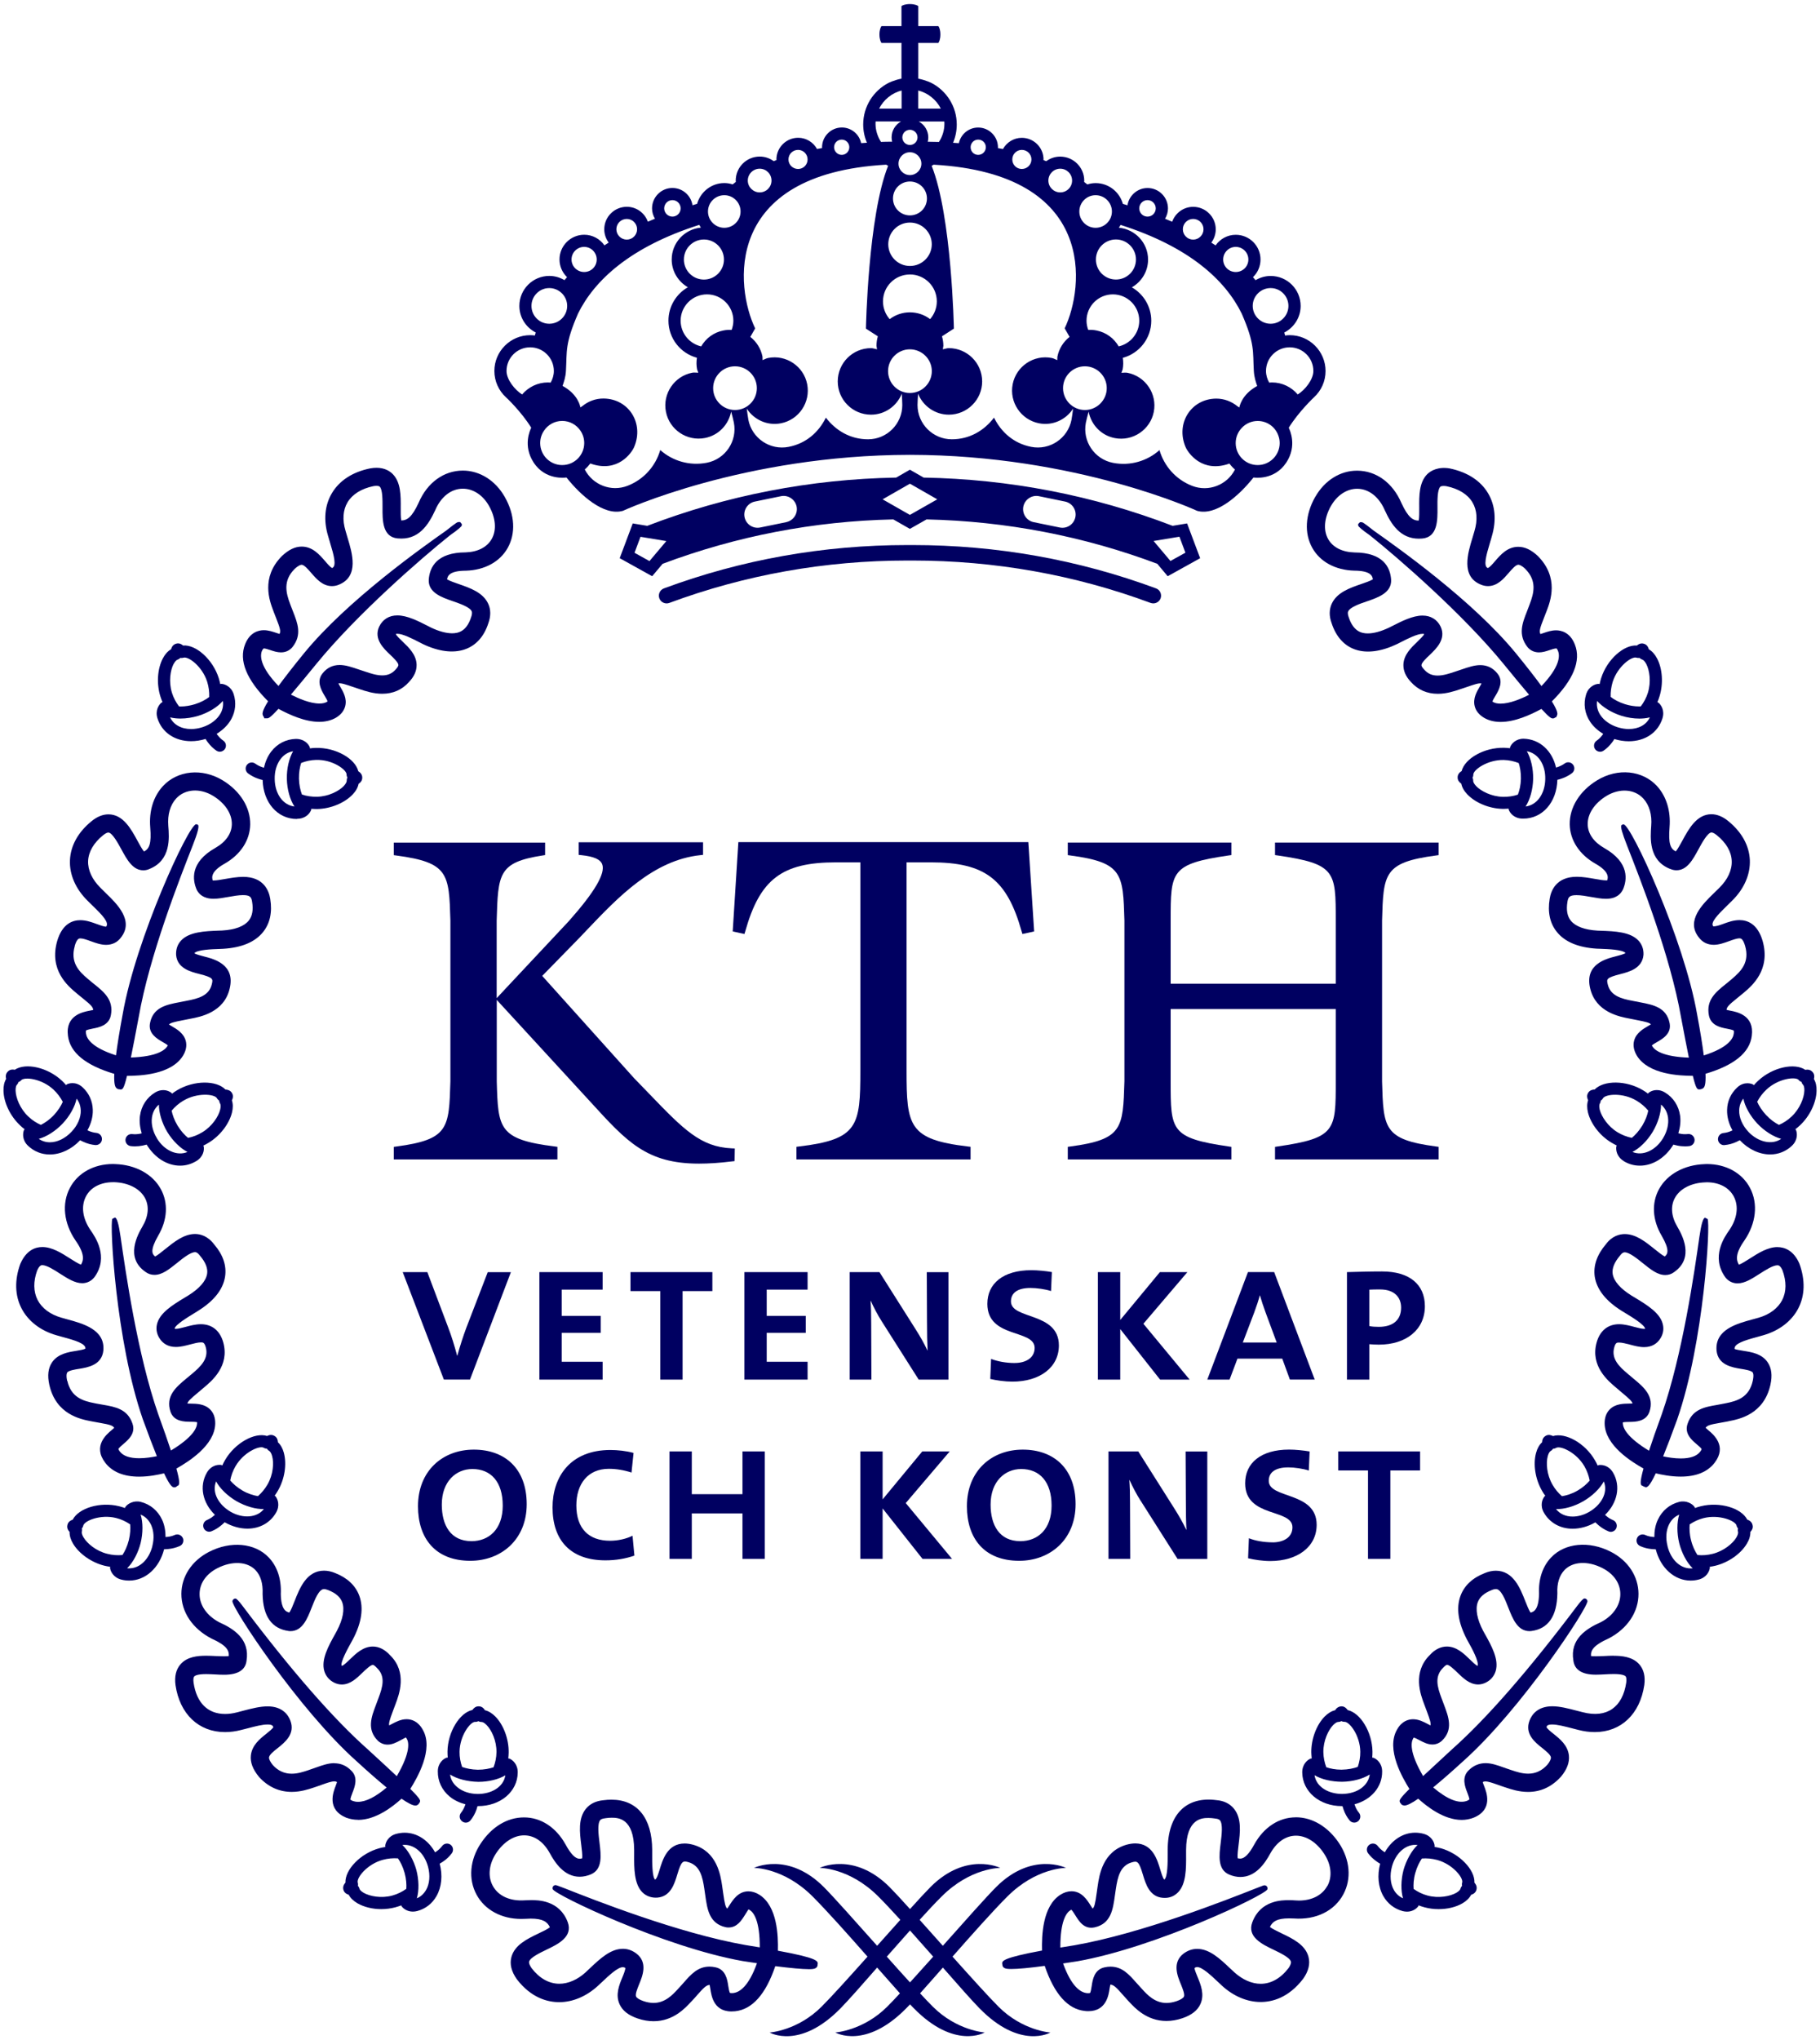 <?xml version="1.0" encoding="UTF-8"?>
<svg id="Layer_1" data-name="Layer 1" xmlns="http://www.w3.org/2000/svg" viewBox="0 0 448 502">
  <defs>
    <style>
      .cls-1 {
        fill: #000061;
      }
    </style>
  </defs>
  <rect width="100%" height="100%" fill="#fff" />
  <path class="cls-1" d="m234.46,481.43c4.79-5.44,9.94-11.24,13.52-14.81,7.09-7.09,14.42-7.03,14.42-7.03,0,0-8.37-4.11-17.2,4.71-2.37,2.38-7.69,8.36-13.12,14.46-1.97-2.21-3.91-4.4-5.71-6.39,1.99-2.2,3.86-4.19,5.43-5.75,7.09-7.09,14.42-7.03,14.42-7.03,0,0-8.37-4.11-17.18,4.71-1.12,1.13-2.91,3.06-5.04,5.42-2.13-2.37-3.93-4.3-5.04-5.42-8.82-8.82-17.19-4.71-17.19-4.71,0,0,7.32-.07,14.42,7.03,1.57,1.56,3.43,3.56,5.43,5.75-1.8,2-3.75,4.18-5.71,6.39-5.44-6.1-10.76-12.08-13.13-14.46-8.82-8.82-17.18-4.71-17.18-4.71,0,0,7.32-.07,14.42,7.03,3.58,3.59,8.72,9.35,13.52,14.81-4.53,5.07-8.85,9.86-11.31,12.31-5.9,5.91-12.78,6.36-12.78,6.36,0,0,7.4,4.33,17.48-5.98,1.86-1.9,5.22-5.7,8.98-10,2.05,2.33,3.99,4.52,5.61,6.34-1.21,1.31-2.29,2.45-3.12,3.27-5.9,5.91-12.79,6.36-12.79,6.36,0,0,7.4,4.32,17.5-5.99.27-.28.57-.59.9-.93.32.34.63.66.9.93,10.08,10.31,17.48,5.99,17.48,5.99,0,0-6.88-.46-12.78-6.36-.84-.83-1.92-1.97-3.13-3.27,1.63-1.81,3.56-4.01,5.61-6.34,3.78,4.3,7.11,8.09,8.99,10,10.08,10.31,17.48,5.98,17.48,5.98,0,0-6.88-.45-12.78-6.36-2.45-2.45-6.78-7.25-11.31-12.31Zm-10.46,6.34c-1.78-1.94-3.72-4.11-5.71-6.34,1.89-2.15,3.83-4.34,5.71-6.44,1.88,2.1,3.82,4.29,5.71,6.44-2,2.23-3.94,4.4-5.71,6.34Z"/>
  <path class="cls-1" d="m38.76,176.73c1.09,3.48,4.26,5.64,8.3,5.64,1.17,0,2.36-.19,3.54-.55.14.24.31.48.54.8.61.83,1.33,1.53,2.13,2.08.26.17.55.26.84.26.48,0,.94-.23,1.24-.65.47-.68.3-1.61-.39-2.08-.52-.35-1-.83-1.42-1.38-.09-.13-.15-.2-.21-.29,1.57-.96,2.86-2.22,3.65-3.71,1-1.9,1.19-3.97.56-6-.61-1.94-2.18-2.53-3.02-2.59-.1,0-.2.04-.3.06-.1-.49-.22-.98-.37-1.46-1.45-4.6-5.62-8.31-8.78-8.03-.36-.31-.98-.69-1.75-.44-.77.23-1.06.85-1.21,1.36-.79.45-1.48,1.21-2.02,2.24-1.35,2.56-1.59,6.24-.61,9.36.15.48.33.95.53,1.41-.09.04-.18.06-.26.12-.65.52-1.6,1.92-.99,3.86Zm16.1-4.28c.16,1.02-.02,2.04-.52,2.99-.83,1.58-2.5,2.86-4.58,3.51-.91.28-1.82.43-2.71.43-2.44,0-4.32-1.06-5.18-2.87.96.24,1.95.29,2.56.29,1.45,0,2.98-.24,4.45-.69,2.48-.78,4.71-2.16,5.99-3.66Zm-12.12-9.07c.36-.69.74-1.01.99-1.09.28-.09.5-.24.67-.42.24.05.5.04.79-.05,1.2-.36,4.61,2.15,5.81,5.93.39,1.25.55,2.53.5,3.75-.83.63-2.02,1.3-3.52,1.77-1.17.36-2.4.56-3.56.56-.13,0-.23,0-.35-.02-.73-.97-1.35-2.08-1.74-3.34-.85-2.74-.39-5.59.4-7.1Z"/>
  <path class="cls-1" d="m73.25,201.46c2.02-.04,3.05-1.38,3.34-2.17.03-.09.02-.19.03-.28.38.03.76.05,1.16.05h.33c3.27-.07,6.68-1.47,8.68-3.56.81-.84,1.31-1.75,1.48-2.64.39-.26.92-.73.9-1.53,0-.81-.52-1.27-.97-1.56-.76-3.11-5.52-5.85-10.42-5.75-.5,0-1.01.05-1.49.12-.02-.1,0-.2-.04-.31-.31-.76-1.35-2.02-3.41-2.02h0c-2.43.06-4.6,1.17-6.11,3.15-.85,1.12-1.43,2.47-1.76,3.94-.09-.03-.19-.06-.33-.1-.65-.21-1.25-.51-1.79-.9-.67-.49-1.6-.35-2.09.32-.49.66-.35,1.61.32,2.09.79.58,1.68,1.04,2.64,1.35.38.13.66.2.93.26.15,5.56,3.67,9.59,8.41,9.59,0-.04.18-.04.2-.04Zm4.59-14.48c3.93-.14,7.44,2.36,7.47,3.56,0,.31.08.57.2.79-.12.22-.18.49-.17.79,0,.24-.18.71-.72,1.28-1.17,1.23-3.74,2.58-6.58,2.64-1.3.03-2.57-.17-3.71-.54-.38-.98-.7-2.31-.74-3.91-.03-1.55.22-2.87.54-3.86,1.13-.45,2.38-.73,3.71-.76Zm-10.22,4.76c-.05-1.94.47-3.71,1.46-5,.58-.76,1.55-1.64,3.07-1.9-.98,1.68-1.6,4.28-1.54,6.84.06,2.49.75,5.08,1.87,6.76-2.78-.33-4.79-3.04-4.86-6.7Z"/>
  <path class="cls-1" d="m57.1,273.76c.28-1.13.27-2.16-.02-3.02.21-.42.44-1.11.02-1.8-.4-.68-1.08-.83-1.61-.86-2.2-2.31-7.76-2.31-11.91.18-.43.26-.85.54-1.24.84-.06-.08-.11-.18-.19-.24-.14-.11-.87-.64-1.98-.64-.68,0-1.35.2-1.97.57-2.08,1.26-3.41,3.3-3.75,5.77-.19,1.39,0,2.85.43,4.3-.1.02-.2.05-.34.08-.68.14-1.35.17-1.99.1-.82-.1-1.57.49-1.66,1.31-.09.82.49,1.56,1.31,1.65.34.04.68.06,1.02.06.64,0,1.29-.07,1.94-.2.39-.09.67-.16.94-.23,1.97,3.24,5.04,5.18,8.24,5.18,1.42,0,2.76-.39,4-1.14,1.73-1.04,1.96-2.71,1.81-3.53-.02-.1-.08-.17-.11-.26.44-.21.89-.45,1.31-.71,2.79-1.68,5.05-4.6,5.75-7.41Zm-11.98-2.93c3.41-2.05,7.64-1.65,8.25-.65.16.28.36.48.58.61,0,.24.08.5.24.77.13.21.2.71,0,1.48-.4,1.64-1.96,4.09-4.41,5.56-1.12.68-2.31,1.14-3.49,1.37-.82-.66-1.75-1.66-2.58-3.01-.81-1.35-1.25-2.64-1.46-3.67.77-.94,1.74-1.79,2.86-2.46Zm-6.51,9.21c-1-1.66-1.43-3.45-1.21-5.07.13-.95.54-2.21,1.72-3.18-.02,1.96.73,4.52,2.05,6.72,1.35,2.22,3.25,4.05,4.98,4.93-2.55,1.09-5.73-.36-7.55-3.39Z"/>
  <path class="cls-1" d="m4.92,276.88c.36.35.75.68,1.14.97-.05.08-.13.14-.17.23-.31.78-.45,2.46,1.02,3.85,1.48,1.39,3.32,2.13,5.35,2.13h0c2.64,0,5.37-1.28,7.47-3.51.24.14.5.27.86.42.91.42,1.87.68,2.86.77.05,0,.1,0,.15,0,.76,0,1.42-.57,1.49-1.35.08-.83-.53-1.55-1.35-1.64-.66-.06-1.31-.24-1.93-.51-.12-.06-.2-.1-.29-.14.9-1.61,1.38-3.35,1.32-5.04-.06-2.13-.92-4.04-2.46-5.48-.92-.89-1.89-1.08-2.53-1.08-.71,0-1.21.21-1.35.28-.09.05-.16.13-.24.2-.33-.38-.67-.75-1.04-1.09-3.51-3.28-8.89-4.47-11.58-2.68-.47-.09-1.2-.13-1.75.48-.55.57-.5,1.27-.38,1.77-.46.79-.69,1.79-.65,2.96.08,2.9,1.68,6.22,4.06,8.45Zm14.96-3.71c.06,1.79-.77,3.72-2.27,5.29-1.55,1.65-3.49,2.6-5.33,2.6h0c-1.01,0-1.94-.29-2.74-.85,1.89-.5,4.14-1.91,5.9-3.78,1.77-1.89,3.03-4.19,3.41-6.11.64.79.98,1.77,1.02,2.85Zm-15.72-6.25c.2-.21.33-.46.39-.69.24-.07.46-.2.66-.44.85-.89,5.07-.39,7.96,2.31.96.9,1.73,1.94,2.28,3.01-.42.96-1.13,2.13-2.2,3.27-1.07,1.14-2.21,1.9-3.19,2.4-1.09-.48-2.14-1.16-3.09-2.06-2.08-1.95-3.08-4.66-3.13-6.37-.02-.78.14-1.25.31-1.44Z"/>
  <path class="cls-1" d="m69.89,357.51c-.31-1.13-.81-2.03-1.48-2.64-.02-.47-.15-1.17-.83-1.55-.69-.43-1.37-.23-1.84,0-3.04-.97-7.91,1.73-10.34,5.92-.25.44-.48.88-.68,1.33-.09-.04-.18-.11-.29-.13-.08,0-.32-.02-.39-.02-1.27,0-2.43.72-3.11,1.9-1.96,3.38-1.05,7.47,1.97,10.4-.07.06-.16.13-.27.23-.52.45-1.08.79-1.69,1.05-.76.32-1.13,1.19-.82,1.95.24.58.79.93,1.38.93.19,0,.39-.04.57-.12.91-.37,1.76-.9,2.52-1.56.3-.25.51-.46.71-.65,1.79,1.01,3.72,1.57,5.59,1.57,3.06,0,5.64-1.45,7.07-3.95,1.01-1.75.4-3.32-.12-3.98-.06-.08-.16-.12-.23-.17.28-.41.56-.82.81-1.26,1.64-2.82,2.21-6.44,1.46-9.26Zm-11.91,3.24c1.99-3.44,5.89-5.13,6.92-4.54.28.17.54.23.8.24.13.2.31.4.58.55.2.13.51.52.71,1.28.45,1.65.28,4.54-1.16,7-.65,1.11-1.45,2.08-2.34,2.84-1.06-.17-2.42-.57-3.77-1.35-1.36-.79-2.37-1.71-3.05-2.49.22-1.19.65-2.4,1.31-3.54Zm-1.24,11.2c-2.74-1.58-4.7-4.57-3.55-7.46.92,1.73,2.79,3.57,5.04,4.88,2.2,1.26,4.79,2.01,6.73,1.92-1.68,2.16-5.17,2.43-8.23.66Z"/>
  <path class="cls-1" d="m45,378.43c-.34-.76-1.23-1.09-1.97-.76-.59.27-1.24.43-1.93.49-.15.02-.24.02-.35.03,0-1.5-.25-2.96-.84-4.24-1.04-2.24-2.91-3.82-5.26-4.41-1.72-.43-3.23.45-3.78,1.23-.06.09-.07.18-.11.28-.47-.17-.95-.31-1.44-.44-4.67-1.16-9.94.44-11.42,3.3-.46.17-1.13.49-1.3,1.29-.2.77.17,1.34.53,1.73-.03.91.26,1.9.86,2.9,1.49,2.48,4.5,4.6,7.67,5.4.49.13.98.2,1.47.28,0,.1-.05.2-.04.29.11.83.82,2.37,2.78,2.86.65.17,1.3.24,1.94.24h0c3.97,0,7.41-3.09,8.58-7.7,0,0,.02,0,.03,0,.27,0,.56-.02.94-.06,1.01-.09,1.99-.34,2.89-.74.76-.33,1.09-1.23.76-1.97Zm-24.44-.15c-.4-.67-.49-1.16-.42-1.39.07-.3.06-.57,0-.81.17-.19.3-.42.36-.72.31-1.2,4.25-2.81,8.08-1.86,1.29.32,2.45.88,3.46,1.57.09,1.04.04,2.38-.33,3.89-.39,1.54-1,2.79-1.57,3.65-1.2.12-2.48.03-3.75-.3-2.75-.68-4.95-2.56-5.82-4.03Zm16.95,2.13c-.82,3.29-3.11,5.48-5.7,5.48-.17,0-.34,0-.51-.03,1.48-1.42,2.73-3.86,3.31-6.18.61-2.47.6-5.15,0-7.02,1.41.57,2.17,1.67,2.58,2.53.68,1.49.79,3.33.31,5.21Z"/>
  <path class="cls-1" d="m117.55,444.39h.13c5.52,0,9.72-3.56,9.76-8.27.03-2.03-1.27-3.11-2.05-3.42-.09-.03-.18-.02-.28-.04.06-.49.09-.98.1-1.49.04-3.27-1.24-6.73-3.26-8.8-.82-.83-1.69-1.37-2.58-1.57-.24-.4-.71-.96-1.52-.96-.81-.02-1.27.48-1.57.9-3.12.65-6.06,5.38-6.13,10.21,0,.5.02,1.01.06,1.5-.1.02-.21,0-.31.03-.79.29-2.12,1.34-2.13,3.35-.03,2.43,1.01,4.64,2.93,6.22,1.09.9,2.42,1.51,3.87,1.9-.03.09-.06.19-.12.32-.24.66-.56,1.24-.96,1.74-.52.65-.42,1.58.23,2.11.28.22.61.34.94.34.44,0,.87-.2,1.16-.57.61-.76,1.1-1.63,1.45-2.6.12-.38.2-.65.28-.91Zm-.59-20.73h0c.32.03.58-.06.81-.17.21.13.48.2.79.2.24,0,.69.2,1.24.77,1.19,1.21,2.45,3.82,2.41,6.67-.02,1.32-.29,2.56-.72,3.71-.98.32-2.3.6-3.88.6h0c-1.56-.03-2.87-.33-3.86-.68-.4-1.15-.65-2.42-.63-3.75.06-3.97,2.63-7.35,3.82-7.35Zm-6.17,12.96c1.65,1.06,4.22,1.75,6.96,1.8,2.53,0,5.01-.62,6.64-1.61-.46,3.02-3.62,4.59-6.72,4.59h-.14c-1.94-.02-3.69-.61-4.94-1.65-.75-.61-1.61-1.61-1.8-3.13Z"/>
  <path class="cls-1" d="m108.83,454.21c-.39.52-.88.99-1.45,1.37-.12.08-.2.13-.28.19-1.65-2.97-4.42-4.83-7.49-4.83-.69,0-1.39.1-2.08.28-1.95.53-2.62,2.07-2.71,2.91,0,.11.03.2.04.31-.49.08-.98.18-1.47.31-4.65,1.27-8.48,5.26-8.36,8.47-.31.35-.72.95-.5,1.75.2.76.81,1.08,1.31,1.23.42.82,1.16,1.53,2.18,2.12,1.61.92,3.71,1.42,5.83,1.42,1.18,0,2.38-.16,3.5-.46.49-.14.96-.29,1.42-.46.04.08.05.17.11.25.44.59,1.42,1.28,2.74,1.28.35,0,.72-.05,1.08-.14,2.05-.55,3.68-1.82,4.74-3.67,1.27-2.21,1.56-5.12.79-7.98.24-.14.49-.29.82-.51.83-.56,1.57-1.25,2.16-2.05.5-.67.36-1.6-.29-2.1-.66-.49-1.6-.35-2.09.31Zm-12.24,12.18c-2.75.76-5.59.18-7.06-.66-.68-.4-1-.79-1.05-1.01-.07-.3-.21-.54-.39-.72.06-.24.06-.5-.03-.8-.32-1.2,2.32-4.53,6.14-5.58,1.27-.35,2.55-.46,3.76-.37.6.86,1.22,2.08,1.64,3.59.41,1.51.49,2.86.41,3.91-1.01.72-2.15,1.29-3.42,1.64Zm8.27-1.34c-.54.93-1.3,1.63-2.25,2.03.56-1.87.53-4.54-.13-7.01-.64-2.31-1.94-4.72-3.44-6.11,2.79-.34,5.38,1.87,6.32,5.33.57,2.12.4,4.22-.5,5.77Z"/>
  <path class="cls-1" d="m199.05,484.52c1.01,0,1.94-.06,2.16-.79.03-.11.05-.21.04-.32.02-.05.02-.11.03-.17.06-.69.09-1.46-9.8-3.27.09-3.63-.11-10.9-4.51-13.74-.91-.58-1.84-.87-2.74-.87-2.51,0-3.83,2.11-4.71,3.49-.14.23-.33.53-.5.76-.43-.34-.64-1.19-1.01-3.82l-.24-1.69c-.41-2.77-1.26-8.54-7.14-10.2-.74-.2-1.45-.31-2.1-.31-4.23,0-5.42,3.99-6.14,6.36-.26.85-.68,2.28-1.13,2.53-.75-.61-.73-4.48-.72-6.13v-1.2c-.03-7.84-3.69-12.34-10.03-12.34-.65,0-1.34.05-1.94.13-1.88.17-3.34.87-4.36,2.12-1.94,2.4-1.51,5.85-1.13,8.91.13,1.05.32,2.56.23,3.26-.23.08-.45.11-.65.11-1.04,0-2.16-1.15-3.45-3.52-2.35-4.22-6.07-6.65-10.22-6.65s-7.94,2.33-10.64,6.39c-2.71,4.08-3.11,8.77-1.06,12.59,2.01,3.75,6.12,6,10.98,6,.39,0,.79-.02,1.17-.03.42-.03.82-.05,1.21-.05,3,0,4.1.82,4.71,2.13-.56.46-1.87,1.09-2.79,1.52-2.77,1.33-5.9,2.82-6.69,5.83-.45,1.7-.02,3.51,1.34,5.44,3.59,4.67,7.66,5.64,10.44,5.64,3.3,0,6.68-1.42,9.5-4,.38-.35.76-.71,1.15-1.07,1.58-1.49,3.75-3.54,5-3.54.15,0,.35.03.61.17.07.39-.42,1.6-.72,2.33-.79,1.9-1.76,4.28-.69,6.62.72,1.58,2.17,2.73,4.45,3.5,1.34.46,2.66.68,3.93.68,4.84,0,7.81-3.25,9.24-4.8l.23-.24c.49-.51.93-1.01,1.33-1.48,1.41-1.58,2.17-2.41,2.98-2.41h.02c.06.28.12.64.16.92.27,1.78.83,6.1,6.09,5.56,4.24-.45,7.56-4.2,9.9-11.1,3.85.48,6.6.74,8.21.74Zm-18.59,5.87c-.44.05-.75-.03-.76-.03-.2-.2-.35-1.21-.44-1.75-.22-1.5-.61-4.03-3.14-4.56-.5-.11-.99-.17-1.47-.17-2.86,0-4.56,1.9-6.33,3.92-.39.44-.79.9-1.25,1.38l-.26.29c-1.23,1.32-3.08,3.35-5.94,3.35-.79,0-1.63-.16-2.49-.45-.97-.34-1.64-.76-1.8-1.11-.26-.58.31-1.96.76-3.07.82-2,2.19-5.34-.71-7.54-1.01-.76-2.12-1.15-3.31-1.15-3.03,0-5.59,2.42-8.07,4.75-.36.35-.73.69-1.09,1.03-1.98,1.81-4.28,2.82-6.47,2.82-2.54,0-4.93-1.35-6.82-3.82-.28-.4-.75-1.16-.62-1.64.27-1,2.69-2.16,4.29-2.93,2.77-1.33,6.55-3.14,5.21-6.77-2.03-5.42-7.32-5.42-9.06-5.42-.48,0-.98.02-1.5.05-3.66.26-6.56-1.08-7.91-3.6-1.25-2.32-.93-5.3.84-7.98,1.86-2.79,4.37-4.4,6.9-4.4s4.74,1.55,6.29,4.34c1.36,2.5,3.62,5.84,7.39,5.84.89,0,1.8-.2,2.71-.57,2.97-1.22,2.54-4.73,2.16-7.83-.24-1.95-.57-4.62.17-5.52.08-.1.32-.39,1.37-.49.5-.08.98-.11,1.44-.11,1.5,0,5.51,0,5.55,7.88v1.16c-.02,3.4-.03,7.25,2.02,9.31.96.97,2.33,1.41,3.68,1.31,3.29-.26,4.23-3.41,4.92-5.7,1.01-3.38,1.41-3.4,2.72-3.03,2.86.82,3.49,3.56,3.93,6.55l.24,1.66c.48,3.39.97,6.9,5.02,7.8.24.05.47.07.71.07h0c2.09,0,3.2-1.76,4.01-3.05.3-.48.81-1.27.88-1.4,0,0,.12.02.35.17.96.61,2.46,2.64,2.44,9.17-1.09-.18-2.23-.37-3.49-.57-16.55-2.9-37.51-11.19-44.4-13.91q-2.15-.84-2.36-.84c-.22,0-.42.09-.56.24h0c-.05.06-.09.13-.13.2-.03.06-.06.15-.06.22,0,.12,0,.22.03.33.48,1.4,27.58,14.3,46.72,17.69,1.26.2,2.44.38,3.56.54-2.05,5.72-4.29,7.18-5.86,7.34Z"/>
  <path class="cls-1" d="m64.71,176.06l.28.43.04.25h.7c.32,0,.67,0,2.81-2.33,2.78,1.49,6.53,3.2,10.05,3.2,1.52,0,2.87-.33,4.04-.98,1.25-.73,2.03-1.69,2.34-2.86.5-1.92-.52-3.62-1.26-4.87-.13-.21-.29-.5-.42-.73.63-.19,1.95.29,3.49.81l1.86.62c1.31.44,3.27,1.1,5.44,1.1,2.68,0,4.91-.99,6.59-2.89,1.28-1.33,1.91-2.76,1.88-4.25-.06-2.47-1.93-4.25-3.42-5.67-.57-.54-1.49-1.42-1.69-1.86.06-.07.13-.09.37-.09,1.33,0,3.63,1.17,5.48,2.12l.82.42c7.8,3.71,13.93,1.6,16.09-5.11.65-1.79.64-3.44-.06-4.89-1.3-2.72-4.45-3.81-7.21-4.77-.95-.33-2.32-.8-2.88-1.16.13-.92.71-2.12,4.67-2.13,4.59-.15,8.32-2.18,10.24-5.58,2.03-3.61,1.78-8.2-.71-12.57-2.3-4.05-6.16-6.48-10.32-6.48-4.69,0-8.76,2.97-10.87,7.89-1.67,3.63-2.88,4.37-4.29,4.38-.15-.72-.13-2.13-.13-3.13.02-2.93.05-6.25-1.97-8.29-.7-.71-1.96-1.54-4-1.54-.49,0-1,.05-1.61.16-4.28.88-7.51,2.98-9.35,6.07-1.8,3.02-2.12,6.7-.94,10.58.16.57.33,1.16.51,1.75.93,3.04,1.61,5.6.49,6.1-.37-.1-1.23-1.09-1.74-1.69-1.38-1.59-3.09-3.58-5.76-3.58-1.63,0-3.2.75-4.88,2.33-5.22,5.27-3.04,11.02-2.11,13.48l.12.32c.2.55.41,1.07.61,1.56.93,2.37,1.14,3.13.8,3.8-.26-.07-.58-.18-.83-.27-.9-.3-1.92-.65-3.04-.65-1.22,0-3.43.46-4.61,3.47-1.58,3.98.34,8.69,5.66,14.02-1.64,2.65-1.4,3.18-1.25,3.5Zm-.24-15.88c.2-.51.45-.6.44-.64.39,0,1.04.22,1.62.41.83.28,1.7.57,2.63.57,1.45,0,2.33-.71,2.83-1.31,2.4-3,1.26-5.89.16-8.69-.18-.46-.37-.95-.57-1.47l-.13-.35c-1.06-2.79-1.84-5.77,1.05-8.69,1.01-.95,1.56-1.05,1.75-1.05.62,0,1.59,1.13,2.37,2.02,1.24,1.44,2.79,3.23,5.09,3.23.62,0,1.24-.13,1.8-.39,4.91-2.05,3.19-7.73,2.05-11.49-.17-.56-.34-1.12-.5-1.7-.82-2.7-.65-5.13.49-7.04,1.18-1.97,3.4-3.36,6.34-3.97.28-.05.54-.08.77-.08.6,0,.76.17.82.22.71.72.68,3.35.68,5.1-.02,3.07-.06,7.26,3.7,7.61,5.15.51,7.58-3.27,9.3-7,1.41-3.28,3.93-5.23,6.77-5.23,2.53,0,4.93,1.57,6.42,4.2,1.68,2.97,1.94,5.96.69,8.17-1.15,2.03-3.44,3.2-6.4,3.3-7.14.02-8.88,3.65-9.1,6.71-.17,3.2,3.21,4.37,5.92,5.3,1.75.61,4.14,1.43,4.63,2.45.06.12.24.49-.13,1.51-1.14,3.54-3.22,3.94-4.68,3.94s-3.27-.49-5.19-1.41l-.76-.39c-2.39-1.22-5.11-2.6-7.52-2.6-2.03,0-3.62.97-4.49,2.79-1.36,3,1.09,5.34,2.72,6.88.8.76,2.01,1.92,2.03,2.53,0,.24-.23.62-.68,1.11-.87.98-1.92,1.45-3.3,1.45s-2.92-.5-4-.87l-1.85-.61c-1.71-.58-3.18-1.08-4.63-1.08-1.71,0-3.12.69-4.19,2.04-1.62,1.97-.31,4.19.47,5.5.24.41.64,1.06.74,1.42-.05.03-.11.08-.19.13-.46.26-1.07.39-1.81.39-2.31,0-5.11-1.22-7.02-2.19,1.6-1.88,3.65-4.36,6.33-7.64,9.96-12.18,25.79-25.94,32.79-31.53l.18-.13q2.72-1.92,2.76-2.34l.02-.3-.42-.52h-.36c-.29,0-.45,0-3.08,2.1-6.05,4.26-24.36,17.21-34.96,30.14-2.79,3.42-4.82,6.05-6.32,8.09-4.59-4.76-4.55-7.41-4.08-8.61Z"/>
  <path class="cls-1" d="m88.16,447.78h0c4.38,0,8.53-3.27,10.68-5.21,1.61,1.11,2.75,1.68,3.39,1.68.55,0,.8-.33.88-.47.02-.02.03-.05.04-.09.1-.09.17-.19.2-.3.13-.42.2-.69-2.35-3.23,1.59-2.57,5.89-9.74,3.05-14.59-1.18-2.12-2.81-2.56-3.97-2.56-1.4,0-2.64.66-3.63,1.18-.2.11-.44.23-.65.34-.13-.5.1-1.36.92-3.53l.63-1.68c.89-2.35,2.97-7.85-1.31-12.03-1.3-1.43-2.74-2.16-4.27-2.16-2.39,0-4.2,1.76-5.66,3.17-.61.59-1.61,1.57-1.98,1.58-.47-.79,1.61-4.49,2.29-5.72l.45-.82c2.16-4.11,2.68-7.73,1.56-10.74-.94-2.51-2.95-4.39-5.94-5.56-.94-.39-1.86-.58-2.73-.58-4.3,0-6,4.32-7.23,7.45-.37.94-.9,2.31-1.31,2.86-.9-.19-2.03-.86-2.1-4.55.17-3.67-.85-6.79-2.98-9.02-3.38-3.55-9.32-4.13-14.7-1.36-4.23,2.18-6.77,6.04-6.79,10.31-.02,4.47,2.71,8.57,7.4,11.01,3.82,1.72,4.37,2.97,4.26,4.31-.47.08-1.8.07-3.12,0-.81-.04-1.64-.08-2.45-.08-2.08,0-4.67.23-6.3,2.1-1.1,1.25-1.52,2.97-1.24,5.11,1.04,7.14,5.71,11.58,12.2,11.58,1.31,0,2.66-.18,3.98-.53.57-.13,1.17-.28,1.77-.45,1.68-.44,3.41-.89,4.71-.89,1.16,0,1.28.32,1.42.63-.11.36-1.13,1.16-1.73,1.65-1.57,1.24-3.53,2.81-3.8,5.33-.18,1.71.46,3.42,2.03,5.32,2.22,2.42,4.92,3.65,8.03,3.65,2.23,0,4.11-.64,5.37-1.05l.42-.14c.57-.18,1.12-.39,1.63-.57,1.27-.45,2.36-.83,3.07-.83.2,0,.39.02.66.19-.09.28-.23.64-.33.91-.62,1.58-2.27,5.81,2.59,7.84.92.34,1.91.52,2.93.52Zm-5.85-13.96c-1.48,0-2.91.5-4.57,1.09-.48.17-.99.36-1.52.53l-.46.16c-1.04.34-2.45.82-3.95.82-1.82,0-3.37-.72-4.64-2.11-.65-.79-.99-1.49-.95-1.9.07-.66,1.21-1.57,2.13-2.29,1.75-1.39,4.39-3.49,3.12-6.77-.49-1.31-1.88-3.5-5.59-3.5-1.87,0-3.89.52-5.85,1.03-.57.16-1.13.3-1.72.45-1.01.26-1.97.39-2.9.39-4.28,0-7.03-2.75-7.76-7.7-.1-.75-.04-1.31.17-1.53.19-.21.82-.58,2.93-.58.73,0,1.48.05,2.22.08.77.05,1.51.08,2.2.08,3.38,0,5.23-1.16,5.51-3.41.88-5.37-3.18-7.92-6.69-9.49-3.05-1.6-4.88-4.21-4.86-6.96,0-2.62,1.6-4.93,4.36-6.35,3.63-1.87,7.37-1.67,9.4.46,1.26,1.33,1.87,3.3,1.75,5.87.09,5.5,2.25,8.58,6.5,9.13l.34.02c2.96,0,4.16-3.05,5.22-5.75.81-2.05,1.8-4.6,3.06-4.6.28,0,.62.09,1.05.26,1.82.72,2.94,1.68,3.42,2.97.65,1.73.19,4.19-1.31,7.05l-.41.75c-1.65,2.96-3.52,6.31-2.68,9.15.36,1.21,1.18,2.2,2.38,2.82.61.31,1.26.48,1.93.48,2.09,0,3.69-1.55,5.1-2.92.79-.76,1.97-1.9,2.54-1.9.16,0,.49.18,1.05.79,2.11,2.06,1.36,4.64.35,7.33l-.63,1.69c-1.15,3.01-2.32,6.14.52,8.9.65.58,1.45.9,2.33.9h0c1.17,0,2.23-.56,3.15-1.05.46-.24,1.24-.66,1.35-.72,0,0,.09.08.25.37.44.76,1.04,3.13-2.48,9.17-1.79-1.68-4.09-3.81-7.14-6.6-8.5-7.54-18.87-19.43-30.84-35.32q-1.34-1.79-1.73-1.79c-.09,0-.18.02-.27.05-.24.09-.43.32-.48.57-.27,1.46,16.22,26.62,30.59,39.43,2.86,2.63,5.32,4.77,7.37,6.45-2.77,2.34-5.14,3.52-7.05,3.52-.48,0-.91-.09-1.27-.21-.4-.17-.57-.31-.58-.31-.06-.29.3-1.23.5-1.74.55-1.42,1.48-3.78-.37-5.48-1.16-1.18-2.55-1.75-4.1-1.75Z"/>
  <path class="cls-1" d="m22.7,349.75c.68.14,1.31.24,1.92.35,2.37.42,3.13.63,3.5,1.22-.2.18-.46.41-.66.57-1.28,1.08-4.67,3.93-1.56,8.01,1.73,2.27,4.54,3.43,8.35,3.43,2.42,0,4.72-.48,6.13-.82,1.61,3.41,2.15,3.45,2.55,3.45.27,0,.51-.13.67-.32l.32-.17c.2-.28.46-.69-.5-4.13,2.93-1.67,9.43-5.68,9.56-11.03.03-1.45-.38-2.61-1.21-3.47-1.38-1.43-3.36-1.46-4.81-1.48-.24,0-.57,0-.83-.02.1-.52.72-1.13,2.62-2.71l1.29-1.09c2.12-1.76,6.52-5.43,4.92-11.24-.81-2.89-2.76-4.48-5.52-4.48-1.31,0-2.63.35-3.8.67-.87.23-1.78.47-2.37.47-.18,0-.25-.03-.28-.08.16-.94,3.37-2.87,4.74-3.71l.98-.61c3.95-2.45,6.2-5.29,6.69-8.43.42-2.71-.5-5.4-2.64-7.89-1.61-2.16-3.47-2.62-4.75-2.62-2.73,0-5.15,1.95-7.29,3.67-.8.65-1.97,1.6-2.53,1.86-.73-.56-1.32-1.49.73-5.08,2.3-3.89,2.54-8.06.67-11.49-2.01-3.68-6.22-6-11.24-6.16l-.54-.02c-4.7,0-8.68,2.2-10.61,5.89-2.04,3.86-1.51,8.7,1.41,12.96,2.3,3.27,1.98,4.84,1.32,5.92-.67-.24-1.86-1-2.7-1.53-2.06-1.32-4.41-2.81-6.81-2.81-1.66,0-3.95.71-5.44,4.19-1.42,3.93-1.32,7.7.3,10.87,1.62,3.15,4.67,5.52,8.59,6.64.49.14.99.28,1.49.42,3.25.87,5.73,1.65,5.67,2.86-.28.24-1.54.45-2.3.57-2,.32-4.49.73-5.92,2.82-.96,1.42-1.18,3.23-.67,5.53,1.63,7.27,7.64,8.45,10.2,8.95l.35.06Zm-6.17-9.98c-.31-1.43-.07-1.93,0-2.05.34-.5,1.83-.75,2.93-.92,2.1-.34,5.6-.9,5.98-4.5.46-5.15-4.96-6.61-8.91-7.69-.49-.13-.96-.26-1.43-.4-2.72-.77-4.8-2.32-5.85-4.37-1.04-2.04-1.07-4.56-.12-7.18.58-1.37,1.07-1.37,1.28-1.37,1.09,0,2.93,1.16,4.4,2.12,1.87,1.19,3.64,2.32,5.42,2.32,1.19,0,2.25-.51,3.04-1.52,3.6-4.98.13-9.92-.98-11.52-1.98-2.89-2.39-5.92-1.13-8.32,1.16-2.22,3.6-3.49,6.66-3.49h.38c3.42.13,6.21,1.57,7.46,3.84,1.11,2.03.9,4.53-.61,7.08-1.09,1.89-4.4,7.64.82,11.19.63.46,1.37.69,2.15.69h0c1.91,0,3.59-1.35,5.52-2.9,1.41-1.14,3.33-2.69,4.48-2.69.17,0,.55,0,1.24.92,1.35,1.58,1.93,3.08,1.72,4.41-.28,1.77-1.87,3.6-4.62,5.32l-.94.57c-2.93,1.78-6.25,3.78-6.82,6.69-.24,1.25.06,2.5.87,3.59.61.83,1.75,1.83,3.82,1.83,1.17,0,2.36-.32,3.52-.62.95-.25,1.93-.51,2.65-.51.5,0,.85,0,1.19,1.2.77,2.79-1.2,4.72-3.46,6.6l-1.29,1.07c-2.56,2.13-5.22,4.34-3.93,8.21.84,2.41,3.41,2.45,4.94,2.45.48,0,1.24.02,1.6.11,0,.06,0,.15,0,.25-.02,1.11-.95,3.4-6.44,6.72-.76-2.29-1.76-5.18-3.12-8.93-5.13-14.71-8.03-35.04-9.28-43.71q-.67-4.68-1.39-4.68l-.62.31c-.71,1.01.83,30.16,7.5,49.33,1.4,3.86,2.53,6.79,3.45,9.08-1.2.24-2.76.5-4.33.5-2.34,0-3.94-.55-4.78-1.65-.31-.41-.35-.61-.35-.61.08-.28.83-.9,1.23-1.25,1.15-.97,3.08-2.59,2.23-5-1.2-3.6-4.25-4.13-7.19-4.64-.56-.09-1.16-.2-1.79-.32l-.37-.08c-2.88-.55-5.77-1.45-6.69-5.5Z"/>
  <path class="cls-1" d="m18.74,244.29l.25.22c.49.42.97.79,1.41,1.15,1.94,1.56,2.51,2.13,2.54,2.84-.27.07-.62.13-.89.18-1.64.31-5.99,1.15-5.32,6.19.51,4.13,4.37,7.26,11.4,9.35-.11,2.73.28,3.23.47,3.45.16.2.54.39.82.35.08.03.16.05.23.05.5,0,.82-.05,1.61-3.35,3.21-.02,10.9-.28,13.79-4.97.75-1.25.98-2.47.68-3.63-.5-1.91-2.21-2.9-3.46-3.63-.2-.12-.46-.27-.68-.41.33-.38,1.16-.62,3.46-1.06l1.77-.35c2.5-.46,8.36-1.57,9.72-7.45,1.41-5.9-3.8-7.24-6.31-7.88-.75-.2-1.97-.5-2.37-.79,0-.03.02-.04.02-.05.75-.82,4.26-.95,6.16-1.01l.91-.04c4.54-.28,7.84-1.66,9.82-4.14,1.69-2.12,2.28-4.85,1.75-8.14-.32-2.02-1.62-5.42-6.67-5.42-1.47,0-3.02.28-4.38.51-1.09.19-2.13.38-2.86.38-.1,0-.17,0-.24,0-.31-.89-.32-2.3,2.9-4.12,3.96-2.25,6.25-5.77,6.32-9.66.06-4.18-2.46-8.23-6.76-10.85-5.08-3.09-11.16-2.45-14.73,1.42-2.34,2.54-3.45,6.14-3.12,10.13.32,4-.2,5.26-1.53,5.96-.47-.55-1.15-1.79-1.62-2.67-1.57-2.89-3.53-6.48-7.14-6.48-1.38,0-2.77.56-4.14,1.67-3.32,2.7-5.16,6.01-5.33,9.57-.17,3.56,1.4,7.14,4.37,10.05.41.42.85.84,1.3,1.28,2.27,2.2,4.08,4.08,3.23,5.07-.5,0-1.42-.33-2.24-.63-1.24-.46-2.65-.97-4.11-.97-1.9,0-4.43.87-5.68,5.08-2.08,7.17,2.63,11.12,4.64,12.8Zm-.35-11.54c.55-1.86,1.11-1.86,1.38-1.86.67,0,1.64.35,2.57.69,1.22.44,2.48.9,3.78.9h0c1.51,0,2.78-.63,3.61-1.75,3.35-4.18-.9-8.3-3.72-11.02-.42-.41-.83-.81-1.25-1.24-2.08-2.04-3.17-4.41-3.07-6.66.11-2.25,1.38-4.42,3.67-6.29.75-.61,1.16-.67,1.31-.67.95,0,2.37,2.6,3.21,4.14,1.38,2.53,2.8,5.15,5.41,5.15h0c.52,0,1.03-.12,1.42-.3,5.41-2.13,4.96-7.68,4.72-10.65-.22-2.74.46-5.12,1.94-6.73,2.16-2.34,5.84-2.62,9.1-.63,2.93,1.79,4.64,4.38,4.6,6.96-.04,2.3-1.48,4.37-4.05,5.83-6.34,3.59-5.63,7.95-4.59,10.32.5,1,1.61,2.2,4.14,2.2,1.13,0,2.34-.22,3.64-.45,1.24-.22,2.53-.45,3.6-.45,1.79,0,2.07.52,2.25,1.64.33,1.97.05,3.53-.82,4.62-1.13,1.42-3.41,2.27-6.55,2.45l-.85.03c-3.41.13-7.28.28-9.29,2.46-.85.93-1.27,2.12-1.2,3.53.28,3.29,3.56,4.13,5.74,4.68,3.45.88,3.36,1.23,3.05,2.51-.65,2.82-3.3,3.53-6.18,4.08l-1.79.35c-3.19.61-6.51,1.25-7.25,5.18-.47,2.53,1.75,3.82,3.08,4.59.4.23,1.04.6,1.31.84-.02.06-.06.13-.1.2-.61.98-2.59,2.58-8.99,2.8.5-2.45,1.12-5.67,1.92-9.92,2.62-15.13,10.1-34.11,13.29-42.23q1.81-4.59,1.32-5.08c-.13-.1-.3-.17-.47-.17-1.81,0-14.84,28.15-18.07,46.69-.82,4.38-1.34,7.66-1.66,10.17-6.02-1.93-7.22-4.15-7.38-5.37-.07-.52,0-.72,0-.72.2-.2,1.18-.39,1.71-.5,1.47-.28,3.93-.76,4.41-3.27.73-3.78-1.72-5.75-4.1-7.66-.42-.33-.86-.68-1.31-1.08l-.28-.23c-2.22-1.86-4.34-4.07-3.19-8.07Z"/>
  <path class="cls-1" d="m394.64,180.57c-.06.08-.13.16-.2.28-.42.57-.9,1.04-1.42,1.39-.68.47-.84,1.4-.39,2.08.29.42.76.65,1.24.65.29,0,.59-.09.84-.26.79-.54,1.51-1.24,2.14-2.08.23-.32.4-.55.53-.79,1.17.36,2.38.55,3.54.55,4.04,0,7.22-2.16,8.3-5.64.61-1.94-.34-3.34-1-3.86-.08-.06-.17-.07-.25-.12.19-.46.38-.93.52-1.41.98-3.12.75-6.8-.6-9.36-.54-1.03-1.24-1.8-2.02-2.24-.13-.46-.4-1.12-1.16-1.35-.76-.26-1.37.08-1.79.42-3.18-.24-7.34,3.42-8.79,8.03-.16.49-.28.97-.38,1.46-.1,0-.19-.06-.29-.06-.84.05-2.42.65-3.03,2.59-.72,2.31-.36,4.74,1.03,6.8.8,1.17,1.9,2.15,3.19,2.93Zm2.34-12.82c1.2-3.78,4.64-6.29,5.79-5.94.29.09.57.1.8.06.17.17.4.33.69.42.23.07.61.39.98,1.09.79,1.5,1.24,4.36.39,7.09-.39,1.25-1.01,2.37-1.74,3.33-.12,0-.22.02-.35.02-1.15,0-2.38-.19-3.55-.56-1.49-.47-2.69-1.15-3.52-1.78-.05-1.2.13-2.47.5-3.72Zm-3.86,4.7c1.29,1.48,3.55,2.9,6,3.67,1.46.46,3,.69,4.44.69.61,0,1.6-.05,2.56-.3-.86,1.82-2.75,2.87-5.19,2.87-.88,0-1.79-.15-2.71-.43-1.83-.57-3.35-1.63-4.26-2.98-.53-.79-1.06-2.01-.83-3.52Z"/>
  <path class="cls-1" d="m383.35,191.87c.27-.06.55-.13.93-.26.96-.31,1.85-.76,2.64-1.35.67-.49.81-1.42.31-2.09-.5-.67-1.42-.81-2.08-.32-.53.39-1.15.69-1.79.9-.14.05-.24.08-.34.11-.92-4.1-3.98-7-7.99-7.1-1.94,0-2.99,1.27-3.3,2.03-.04.09-.03.2-.04.31-.49-.06-.99-.1-1.49-.11-4.85-.09-9.62,2.62-10.42,5.74-.4.24-.98.72-.98,1.53-.02.79.47,1.26.9,1.56.17.89.68,1.8,1.49,2.64,2,2.09,5.41,3.49,8.67,3.56h.34c.39,0,.78-.02,1.15-.05.02.09,0,.19.04.28.28.79,1.31,2.13,3.34,2.17h.2c4.74.02,8.28-4.02,8.42-9.57Zm-13.4,4.19c-2.86-.06-5.41-1.42-6.59-2.64-.54-.57-.73-1.04-.73-1.26.02-.31-.05-.57-.17-.8.13-.21.2-.46.2-.77.04-1.24,3.54-3.67,7.47-3.6,1.33.03,2.59.32,3.71.76.32.99.57,2.31.54,3.86-.04,1.6-.36,2.93-.75,3.91-1.13.38-2.39.57-3.7.54Zm5.58,2.38c1.11-1.68,1.8-4.27,1.86-6.76.05-2.55-.56-5.15-1.55-6.84,2.75.48,4.63,3.26,4.53,6.91-.08,3.64-2.08,6.35-4.84,6.69Z"/>
  <path class="cls-1" d="m399.66,285.68c1.24.76,2.58,1.13,4,1.13,3.2,0,6.28-1.94,8.25-5.18.27.08.54.15.94.23.65.14,1.28.2,1.93.2.35,0,.68-.02,1.03-.06.82-.09,1.4-.83,1.31-1.66-.09-.82-.85-1.42-1.66-1.31-.65.08-1.31.05-1.98-.11-.14-.03-.24-.05-.35-.08.45-1.43.62-2.9.44-4.29-.34-2.45-1.66-4.51-3.75-5.76-.63-.39-1.3-.58-1.97-.58-1.12,0-1.85.52-1.99.64-.08.06-.13.17-.19.24-.39-.3-.82-.58-1.25-.84-4.11-2.48-9.64-2.49-11.89-.18-.47.02-1.2.13-1.61.84-.41.68-.22,1.33,0,1.8-.29.86-.31,1.9-.03,3.03.7,2.81,2.96,5.73,5.77,7.4.42.26.87.49,1.31.71-.03.09-.09.17-.11.26-.13.83.09,2.51,1.82,3.56Zm10.93-10.72c.21,1.61-.21,3.41-1.21,5.07-1.82,3.03-5,4.49-7.55,3.4,1.74-.87,3.64-2.71,4.98-4.93,1.32-2.2,2.08-4.75,2.06-6.72,1.17.97,1.59,2.23,1.72,3.18Zm-16.81-1.92c-.18-.77-.11-1.26,0-1.46.17-.26.24-.52.24-.77.21-.13.42-.31.56-.58.64-1.05,4.88-1.45,8.28.6,1.13.68,2.1,1.52,2.86,2.45-.2,1.03-.65,2.32-1.46,3.67-.83,1.35-1.77,2.35-2.58,3.02-1.18-.24-2.38-.69-3.49-1.36-2.44-1.47-3.99-3.93-4.41-5.57Z"/>
  <path class="cls-1" d="m431.72,267.01c-.09-.07-.15-.16-.24-.2-.14-.07-.64-.28-1.34-.28-.66,0-1.63.18-2.55,1.07-1.55,1.45-2.41,3.35-2.46,5.48-.05,1.69.42,3.43,1.33,5.04-.09.05-.17.09-.31.14-.6.28-1.24.45-1.91.52-.82.08-1.42.81-1.35,1.63.08.78.72,1.35,1.49,1.35.05,0,.09,0,.15-.02.99-.09,1.96-.35,2.86-.76.37-.17.62-.29.87-.43,2.11,2.23,4.82,3.5,7.47,3.5,2.02,0,3.87-.74,5.34-2.12,1.48-1.4,1.35-3.08,1.03-3.86-.04-.09-.11-.14-.17-.21.39-.31.77-.63,1.14-.97,2.39-2.24,4-5.56,4.08-8.45.04-1.17-.18-2.17-.65-2.95.12-.45.2-1.16-.35-1.75-.54-.6-1.24-.61-1.77-.51-2.64-1.8-8.06-.63-11.6,2.68-.37.34-.72.69-1.05,1.08Zm-1.35,11.46c-1.49-1.58-2.32-3.52-2.26-5.3.03-1.08.39-2.05,1.02-2.86.38,1.92,1.65,4.22,3.42,6.12,1.75,1.86,4.01,3.28,5.9,3.78-2.27,1.59-5.68.81-8.09-1.74Zm12.36-12.75c.21.24.46.4.71.48.06.24.18.49.4.72.17.17.34.64.31,1.42-.05,1.7-1.05,4.41-3.13,6.37-.94.89-2.01,1.59-3.12,2.07-.97-.5-2.1-1.28-3.15-2.41-1.08-1.15-1.79-2.32-2.21-3.28.55-1.07,1.32-2.11,2.29-3.01,2.88-2.71,7.1-3.22,7.91-2.38Z"/>
  <path class="cls-1" d="m397.06,362.34c-.68-1.18-1.84-1.89-3.11-1.89-.08,0-.31.02-.4.02-.11.02-.19.09-.28.13-.2-.46-.43-.9-.69-1.34-2.41-4.17-7.22-6.84-10.31-5.92-.42-.22-1.13-.47-1.8-.05-.69.39-.85,1.05-.88,1.58-.68.61-1.18,1.49-1.49,2.64-.76,2.8-.17,6.44,1.46,9.27.24.45.52.85.82,1.26-.08.06-.17.09-.21.17-.53.66-1.15,2.23-.13,3.98,1.44,2.5,4.02,3.95,7.07,3.95,1.87,0,3.81-.54,5.59-1.57.2.2.41.4.71.65.76.66,1.6,1.18,2.51,1.56.18.08.38.13.57.13.58,0,1.14-.35,1.38-.93.31-.77-.06-1.64-.82-1.96-.61-.24-1.18-.6-1.69-1.05-.12-.1-.19-.17-.27-.23,3.02-2.94,3.93-7.03,1.97-10.41Zm-16.08-4.04c.2-.77.5-1.16.71-1.28.28-.15.45-.35.58-.54.24-.02.5-.08.77-.23,1.06-.61,4.96,1.08,6.96,4.51.66,1.15,1.09,2.36,1.31,3.54-.68.8-1.69,1.71-3.04,2.49-1.37.79-2.72,1.17-3.78,1.35-.9-.76-1.7-1.72-2.34-2.84-1.43-2.47-1.61-5.36-1.17-6.99Zm10.27,13.66c-1.35.79-2.79,1.19-4.15,1.19-1.72,0-3.13-.65-4.09-1.85,1.97.09,4.55-.66,6.74-1.93,2.24-1.3,4.11-3.14,5.04-4.87,1.15,2.89-.82,5.88-3.55,7.46Z"/>
  <path class="cls-1" d="m430.1,373.92c-1.44-2.86-6.74-4.47-11.44-3.31-.49.12-.97.27-1.44.44-.04-.09-.06-.2-.11-.28-.54-.79-2.06-1.66-3.78-1.23-2.35.6-4.22,2.16-5.26,4.42-.6,1.27-.86,2.73-.85,4.23-.1,0-.2-.02-.35-.03-.69-.06-1.32-.21-1.92-.49-.76-.33-1.64,0-1.98.77-.34.76,0,1.63.76,1.97.9.41,1.86.65,2.88.74.39.04.68.06.94.06h.02c1.16,4.59,4.61,7.69,8.58,7.69.65,0,1.3-.08,1.94-.24,1.97-.49,2.68-2.03,2.79-2.85.02-.1-.03-.2-.03-.3.49-.07.98-.16,1.46-.28,3.18-.8,6.19-2.91,7.68-5.4.61-1,.89-1.99.87-2.9.32-.33.74-.92.54-1.68-.17-.82-.79-1.16-1.29-1.35Zm-19.63,6.49c-.48-1.87-.37-3.72.31-5.2.41-.87,1.16-1.96,2.57-2.53-.59,1.86-.61,4.54,0,7.02.58,2.32,1.83,4.76,3.31,6.18-2.82.31-5.33-1.96-6.2-5.46Zm16.95-2.12c-.87,1.46-3.08,3.34-5.84,4.03-1.26.32-2.53.42-3.74.29-.58-.87-1.2-2.1-1.58-3.64-.39-1.5-.43-2.86-.34-3.89,1.01-.68,2.16-1.24,3.45-1.56,3.84-.95,7.78.66,8.08,1.81.06.31.2.55.37.74-.06.24-.08.52,0,.82.07.24,0,.73-.41,1.41Z"/>
  <path class="cls-1" d="m333.54,444.28c-.05-.13-.09-.24-.13-.33,4.07-1.09,6.85-4.2,6.81-8.11-.02-2.02-1.35-3.06-2.13-3.34-.11-.04-.21-.02-.31-.04.04-.49.07-1,.06-1.5-.08-4.81-2.97-9.51-6.11-10.2-.25-.37-.72-.92-1.52-.92-.8.04-1.29.5-1.57.96-.89.2-1.77.75-2.59,1.57-2.02,2.08-3.3,5.53-3.27,8.8.02.5.05,1,.11,1.49-.09.02-.18,0-.28.04-.79.31-2.08,1.39-2.06,3.41.06,4.73,4.26,8.28,9.77,8.28h.13c.07.26.16.54.29.9.35.97.83,1.84,1.45,2.6.29.37.72.56,1.16.56.32,0,.66-.11.94-.33.64-.52.74-1.46.22-2.11-.42-.49-.74-1.07-.97-1.72Zm-5.38-19.83c.55-.56,1.01-.77,1.24-.77.31,0,.57-.08.79-.2.2.11.45.17.72.17h.07c1.24,0,3.81,3.39,3.86,7.35.02,1.32-.22,2.59-.62,3.74-1,.37-2.36.66-4,.69-1.5,0-2.79-.27-3.75-.6-.43-1.13-.69-2.38-.72-3.71-.03-2.84,1.23-5.45,2.41-6.67Zm-4.57,12.34c1.64,1,4.14,1.61,6.81,1.61h0c2.6-.04,5.13-.74,6.77-1.79-.37,2.77-3.08,4.73-6.73,4.78h-.14c-3.1,0-6.25-1.57-6.72-4.59Z"/>
  <path class="cls-1" d="m354.57,454.74c-.49-.13-.97-.23-1.46-.31,0-.11.05-.2.03-.31-.08-.84-.76-2.38-2.7-2.91-.68-.19-1.39-.28-2.08-.28-3.06,0-5.82,1.86-7.48,4.82-.09-.05-.17-.11-.28-.18-.56-.38-1.05-.84-1.46-1.37-.49-.66-1.43-.79-2.09-.29s-.79,1.43-.29,2.09c.61.8,1.34,1.48,2.16,2.05.32.22.57.39.81.51-.76,2.86-.48,5.77.79,7.99,1.06,1.84,2.7,3.11,4.74,3.67.37.09.73.14,1.09.14,1.31,0,2.29-.69,2.74-1.29.06-.08.06-.17.11-.26.46.18.93.34,1.42.47,1.13.31,2.32.46,3.5.46,2.13,0,4.22-.48,5.83-1.41,1.01-.58,1.75-1.3,2.17-2.12.45-.13,1.09-.44,1.31-1.23.21-.77-.14-1.35-.49-1.75.15-3.19-3.7-7.21-8.36-8.5Zm-9.2,12.34c-.94-.41-1.72-1.1-2.25-2.03-.89-1.55-1.06-3.66-.49-5.77.87-3.19,3.18-5.36,5.74-5.36.18,0,.39.02.57.04-1.5,1.41-2.8,3.82-3.45,6.11-.66,2.47-.69,5.14-.13,7.01Zm14.52-3.08c-.17.18-.31.42-.39.72-.06.24-.37.62-1.06,1.02-1.48.83-4.31,1.41-7.07.65-1.26-.34-2.4-.91-3.4-1.62-.08-1.04-.02-2.38.4-3.9.42-1.52,1.05-2.73,1.63-3.59,1.21-.1,2.5.02,3.77.36,3.82,1.05,6.47,4.38,6.15,5.54-.09.29-.09.57-.04.82Z"/>
  <path class="cls-1" d="m318.98,447.15c-4.15,0-7.87,2.42-10.23,6.66-1.28,2.37-2.42,3.5-3.45,3.5-.19,0-.41-.03-.65-.1-.09-.7.1-2.22.23-3.27.38-3.05.81-6.51-1.13-8.9-1.01-1.25-2.49-1.97-4.24-2.11-7.56-1.03-12.05,3.54-12.08,12.2v1.2c0,1.66.02,5.52-.83,6.14-.34-.26-.77-1.69-1.02-2.54-.72-2.38-1.9-6.36-6.14-6.36-.65,0-1.36.11-2.11.31-5.89,1.68-6.73,7.44-7.14,10.21l-.24,1.69c-.36,2.64-.57,3.49-1,3.82-.17-.24-.35-.54-.5-.77-.87-1.39-2.2-3.49-4.7-3.49-.9,0-1.83.29-2.75.87-4.4,2.82-4.59,10.09-4.5,13.72-9.9,1.83-9.86,2.6-9.8,3.28,0,.06.02.12.03.17,0,.11.02.21.05.32.23.72,1.15.77,2.16.77,1.61,0,4.37-.25,8.22-.77,2.34,6.9,5.66,10.66,9.9,11.1.28.04.56.05.82.05,4.42,0,5.02-3.93,5.26-5.62.05-.27.11-.64.17-.91h.02c.82,0,1.58.83,2.98,2.42.42.47.85.96,1.32,1.47l.24.26c1.43,1.55,4.41,4.79,9.25,4.79,1.27,0,2.6-.23,3.93-.68,2.27-.77,3.73-1.91,4.44-3.49,1.06-2.34.09-4.72-.69-6.62-.3-.72-.8-1.94-.76-2.24.28-.21.48-.24.63-.24,1.25,0,3.42,2.05,5,3.53.39.37.77.72,1.14,1.07,2.82,2.58,6.19,4,9.5,4,2.79,0,6.85-.98,10.49-5.74,1.31-1.86,1.74-3.66,1.29-5.37-.79-3-3.92-4.5-6.7-5.82-.91-.45-2.23-1.08-2.79-1.52.61-1.34,1.72-2.13,4.71-2.13.39,0,.79.02,1.19.03,5.48.39,10-1.89,12.17-5.95,2.05-3.81,1.64-8.51-1.06-12.59-2.71-4.04-6.58-6.36-10.65-6.36Zm7.76,16.84c-1.24,2.31-3.79,3.64-7.03,3.64-.28,0-.57-.02-.9-.04-.51-.04-1.01-.06-1.49-.06-1.74,0-7.04,0-9.06,5.44-1.35,3.61,2.45,5.43,5.21,6.75,1.6.77,4.03,1.93,4.29,2.93.13.49-.34,1.24-.56,1.57-1.95,2.55-4.33,3.89-6.88,3.89-2.18,0-4.47-1.01-6.47-2.82-.36-.33-.72-.67-1.09-1.01-2.47-2.34-5.04-4.76-8.07-4.76-1.19,0-2.31.39-3.34,1.15-2.88,2.2-1.51,5.54-.68,7.54.45,1.11,1.01,2.48.76,3.06-.17.36-.84.78-1.8,1.11-.87.29-1.72.45-2.49.45-2.86,0-4.73-2.02-5.95-3.35l-.27-.3c-.45-.47-.85-.93-1.24-1.36-1.79-2.03-3.47-3.93-6.33-3.93-.48,0-.97.06-1.45.17-2.56.53-2.95,3.07-3.17,4.56-.09.54-.23,1.55-.42,1.75,0,0-.29.09-.77.04-1.57-.17-3.81-1.61-5.86-7.3,1.13-.17,2.31-.35,3.57-.55,19.15-3.38,46.24-16.28,46.72-17.69.03-.11.05-.21.03-.32,0-.09-.03-.16-.06-.23-.04-.07-.08-.14-.13-.2-.14-.16-.34-.24-.55-.24s-.21,0-2.37.85c-6.88,2.71-27.84,11-44.38,13.9-1.27.2-2.42.39-3.5.57-.03-6.52,1.48-8.54,2.43-9.16.13-.08.22-.13.26-.16.28.23.72.94.99,1.38.9,1.43,2.14,3.52,4.75,2.97,4.03-.9,4.52-4.41,4.99-7.8l.24-1.65c.45-2.99,1.08-5.74,3.93-6.55,1.33-.37,1.72-.36,2.73,3.03.69,2.3,1.63,5.44,4.9,5.7,1.5.13,2.74-.34,3.71-1.31,2.06-2.06,2.04-5.9,2.02-9.3v-1.16c.04-7.88,4.04-7.88,5.54-7.88.46,0,.94.04,1.55.13.94.08,1.18.37,1.26.47.74.91.41,3.58.17,5.52-.39,3.11-.82,6.62,2.14,7.83.92.38,1.83.57,2.71.57,3.77,0,6.03-3.34,7.38-5.82,1.56-2.79,3.79-4.34,6.3-4.34s5.06,1.6,6.9,4.39c1.78,2.66,2.09,5.64.85,7.96Z"/>
  <path class="cls-1" d="m397.21,407.38c-.8,0-1.63.05-2.45.09-1.32.06-2.65.08-3.12,0-.11-1.3.42-2.58,4.41-4.37,4.56-2.39,7.29-6.48,7.27-10.95-.02-4.28-2.54-8.14-6.78-10.32-5.39-2.78-11.33-2.19-14.71,1.36-2.13,2.23-3.15,5.37-2.99,8.88-.06,3.97-1.29,4.55-2.09,4.71-.4-.54-.93-1.91-1.31-2.86-1.24-3.14-2.93-7.45-7.24-7.45-.86,0-1.79.2-2.68.57-3.04,1.18-5.06,3.06-6,5.58-1.13,3.01-.6,6.62,1.58,10.79l.42.76c.67,1.19,2.64,4.73,2.17,5.74-.46-.23-1.33-1.08-1.87-1.6-1.46-1.42-3.27-3.18-5.67-3.18-1.53,0-2.97.74-4.17,2.06-4.38,4.29-2.3,9.79-1.41,12.14l.63,1.68c.83,2.2,1.05,3.04.92,3.53-.21-.11-.46-.24-.65-.34-1-.52-2.23-1.18-3.63-1.18-1.16,0-2.79.45-3.94,2.52-2.86,4.89,1.45,12.06,3.03,14.63-2.55,2.53-2.48,2.8-2.35,3.23.04.11.11.26.26.38.06.11.13.2.2.26.14.11.5.21.68.21.64,0,1.79-.57,3.38-1.68,2.16,1.94,6.32,5.22,10.69,5.22,1.02,0,2.01-.18,2.98-.56,4.81-2,3.16-6.23,2.54-7.81-.12-.28-.25-.65-.33-.92.26-.17.46-.18.66-.18.71,0,1.8.39,3.07.83.51.18,1.05.39,1.64.57l.41.13c1.26.42,3.15,1.05,5.38,1.05,3.11,0,5.8-1.23,8.1-3.75,1.49-1.8,2.13-3.52,1.95-5.22-.28-2.52-2.23-4.08-3.8-5.33-.61-.49-1.63-1.29-1.71-1.68.1-.28.23-.61,1.39-.61,1.29,0,3.03.46,4.72.89.6.17,1.19.31,1.71.44,1.38.36,2.74.54,4.04.54,6.49,0,11.16-4.43,12.21-11.6.28-2.12-.14-3.82-1.24-5.08-1.64-1.85-4.24-2.1-6.31-2.1Zm3.1,6.58c-.88,6.07-4.76,8.88-10.71,7.33-.54-.13-1.09-.28-1.66-.42-1.95-.51-3.97-1.04-5.84-1.04-3.72,0-5.1,2.2-5.59,3.49-1.28,3.3,1.36,5.41,3.12,6.78.9.74,2.05,1.64,2.13,2.3.04.42-.3,1.12-.87,1.81-1.35,1.48-2.9,2.2-4.72,2.2-1.5,0-2.92-.47-3.96-.82l-.44-.14c-.54-.18-1.05-.37-1.53-.53-1.65-.59-3.09-1.1-4.56-1.1-1.55,0-2.95.58-4.1,1.7-1.88,1.75-.96,4.11-.41,5.52.19.5.56,1.46.51,1.7-.03.05-.19.18-.54.34-2.05.79-4.89-.35-8.36-3.29,2.05-1.68,4.5-3.82,7.37-6.44,14.38-12.81,30.87-37.97,30.61-39.43-.05-.25-.23-.49-.48-.57-.09-.03-.17-.05-.27-.05q-.4,0-1.74,1.77c-11.97,15.9-22.34,27.78-30.85,35.34-3.04,2.79-5.34,4.92-7.12,6.59-3.52-6.04-2.93-8.42-2.45-9.24.07-.12.13-.2.14-.24.34.08,1.01.43,1.44.66.93.49,1.98,1.05,3.15,1.05.88,0,1.69-.31,2.37-.94,2.81-2.71,1.63-5.83.49-8.85l-.63-1.68c-1.01-2.71-1.76-5.29.45-7.45.46-.5.79-.68.94-.68.58,0,1.77,1.16,2.55,1.91,1.41,1.37,3.01,2.92,5.1,2.92.67,0,1.31-.17,1.94-.49,1.2-.61,2.01-1.6,2.38-2.82.84-2.85-1.03-6.2-2.68-9.15l-.39-.69c-1.52-2.91-1.98-5.37-1.34-7.1.49-1.29,1.6-2.26,3.47-2.99.39-.17.73-.24,1-.24,1.25,0,2.26,2.56,3.06,4.61,1.06,2.7,2.26,5.75,5.22,5.75l.43-.03c4.15-.54,6.33-3.63,6.41-9.28-.13-2.42.49-4.39,1.75-5.72,2.03-2.13,5.77-2.34,9.39-.46,2.77,1.42,4.35,3.74,4.36,6.35.02,2.75-1.81,5.37-4.74,6.9-3.64,1.62-7.7,4.18-6.82,9.46.28,2.31,2.15,3.49,5.52,3.49.69,0,1.43-.04,2.2-.08.73-.04,1.48-.08,2.22-.08,2.12,0,2.74.37,2.93.58.18.23.24.79.15,1.5Z"/>
  <path class="cls-1" d="m437.55,306.84c-2.41,0-4.75,1.49-6.81,2.81-.83.53-2.03,1.29-2.7,1.53-.67-1.13-.94-2.7,1.34-5.94,2.9-4.23,3.43-9.07,1.4-12.94-1.94-3.7-5.91-5.89-10.63-5.89l-.54.02c-5.02.17-9.22,2.48-11.24,6.16-1.87,3.43-1.63,7.61.66,11.47,2.02,3.51,1.5,4.49.76,5.09-.61-.28-1.76-1.2-2.54-1.84-2.14-1.72-4.56-3.67-7.3-3.67-1.27,0-3.14.46-4.64,2.49-2.23,2.62-3.15,5.31-2.75,8.02.49,3.13,2.74,5.98,6.7,8.43l.98.6c1.37.83,4.58,2.77,4.72,3.75,0,0-.08.03-.26.03-.58,0-1.49-.24-2.37-.47-1.16-.31-2.49-.67-3.79-.67-2.75,0-4.71,1.6-5.52,4.49-1.61,5.81,2.81,9.47,4.93,11.24l1.27,1.08c1.92,1.59,2.53,2.2,2.63,2.7-.28.02-.59.02-.84.02-1.45.02-3.44.05-4.81,1.48-.83.86-1.24,2.03-1.21,3.49.13,5.35,6.62,9.35,9.56,11.01-.95,3.45-.69,3.86-.5,4.13l.7.36.08-.02.2.14c.41,0,.94-.02,2.55-3.43,1.42.34,3.71.81,6.13.81,3.8,0,6.62-1.15,8.36-3.42,3.11-4.08-.28-6.94-1.57-8.01-.2-.17-.46-.4-.66-.58.37-.58,1.12-.8,3.5-1.21.61-.11,1.24-.21,1.91-.35l.35-.08c2.56-.5,8.58-1.68,10.2-8.95.5-2.3.28-4.11-.68-5.52-1.43-2.11-3.92-2.5-5.92-2.82-.76-.13-2.01-.32-2.23-.47-.12-1.31,2.36-2.08,5.61-2.96.5-.14,1-.28,1.49-.42,3.93-1.13,6.98-3.48,8.61-6.64,1.61-3.17,1.72-6.93.24-11-1.46-3.33-3.75-4.04-5.41-4.04Zm-32.12,58.07s.08-.09.12-.14c.02.03.07.06.09.11l-.2.03Zm33.28-45.06c-1.05,2.05-3.12,3.6-5.85,4.38-.46.13-.94.26-1.42.39-3.94,1.07-9.35,2.53-8.9,7.71.37,3.56,3.88,4.12,5.98,4.47,1.09.17,2.58.42,2.93.91.08.13.31.61,0,2.04-.9,4.08-3.81,4.96-6.7,5.53l-.37.07c-.63.13-1.22.23-1.79.34-2.94.5-5.99,1.04-7.18,4.61-.86,2.45,1.06,4.06,2.21,5.03.41.35,1.16.98,1.23,1.23,0,0-.02.2-.35.63-.83,1.1-2.45,1.66-4.78,1.66-1.57,0-3.13-.26-4.33-.51.93-2.28,2.05-5.22,3.45-9.07,6.66-19.17,8.21-48.33,7.49-49.33l-.61-.31q-.73,0-1.4,4.66c-1.24,8.69-4.14,29-9.28,43.71-1.37,3.76-2.38,6.66-3.13,8.95-5.49-3.33-6.4-5.61-6.44-6.72,0-.11,0-.2,0-.26.36-.09,1.12-.11,1.59-.11,1.53-.02,4.1-.06,4.96-2.49,1.27-3.83-1.38-6.04-3.94-8.17l-1.27-1.07c-2.27-1.88-4.24-3.81-3.46-6.6.33-1.2.69-1.2,1.18-1.2.72,0,1.71.26,2.65.5,1.16.31,2.34.63,3.51.63,2.06,0,3.21-1.01,3.79-1.81.83-1.11,1.13-2.37.87-3.63-.56-2.9-3.89-4.9-6.81-6.68l-.94-.56c-2.75-1.72-4.35-3.55-4.63-5.32-.2-1.35.37-2.83,1.81-4.53.6-.8.98-.8,1.15-.8,1.14,0,3.07,1.55,4.47,2.68,1.94,1.56,3.61,2.91,5.52,2.91.78,0,1.52-.24,2.08-.66,5.27-3.58,1.97-9.35.87-11.25-1.49-2.53-1.7-5.04-.59-7.06,1.24-2.28,4.04-3.72,7.45-3.83l.39-.02c3.06,0,5.48,1.27,6.66,3.5,1.26,2.4.85,5.42-1.12,8.29-1.15,1.62-4.61,6.55-.94,11.62.73.93,1.79,1.46,2.98,1.46,1.79,0,3.55-1.14,5.42-2.34,1.48-.94,3.3-2.11,4.4-2.11.2,0,.69,0,1.24,1.23,1.01,2.74.99,5.27-.06,7.29Z"/>
  <path class="cls-1" d="m407.88,193.41c-3.58-3.88-9.65-4.52-14.74-1.42-4.3,2.62-6.81,6.68-6.75,10.85.07,3.89,2.37,7.42,6.33,9.67,3.3,1.87,3.19,3.3,2.9,4.11-.06,0-.15,0-.24,0-.74,0-1.78-.18-2.87-.38-1.37-.24-2.9-.51-4.38-.51-5.06,0-6.35,3.4-6.67,5.41-.54,3.28.05,6.03,1.75,8.14,1.97,2.47,5.28,3.86,9.86,4.14l.87.03c1.89.07,5.41.2,6.15,1.01,0,0,.02.02.02.05-.4.28-1.61.6-2.37.79-2.5.64-7.71,1.97-6.32,7.87,1.38,5.9,7.23,6.99,9.72,7.46l1.77.35c2.31.44,3.13.68,3.47,1.06-.21.14-.49.29-.69.41-1.24.72-2.97,1.72-3.45,3.63-.3,1.16-.07,2.4.68,3.67,2.88,4.67,10.58,4.94,13.78,4.96.79,3.33,1.12,3.34,1.62,3.34.09,0,.17-.02.24-.03.2-.02.63-.17.79-.37.2-.22.58-.72.47-3.45,7.03-2.07,10.89-5.21,11.39-9.33.68-5.06-3.67-5.89-5.32-6.2-.27-.05-.61-.12-.89-.19.03-.7.6-1.27,2.55-2.84.44-.35.9-.73,1.41-1.15l.25-.21c2.01-1.69,6.72-5.64,4.65-12.82-1.24-4.19-3.77-5.07-5.68-5.07-1.46,0-2.86.51-4.1.97-.82.3-1.74.62-2.37.55-.74-.91,1.08-2.8,3.34-5,.45-.43.88-.86,1.27-1.25,3.01-2.94,4.56-6.52,4.41-10.08-.17-3.56-2.01-6.87-5.33-9.57-1.37-1.11-2.77-1.67-4.13-1.67-3.61,0-5.58,3.6-7.14,6.48-.48.87-1.15,2.12-1.63,2.67-1.31-.65-1.86-1.9-1.53-5.96.32-4.01-.79-7.61-3.12-10.15Zm3.27,20.39c.49.22,1,.33,1.52.33,2.61,0,4.04-2.62,5.41-5.15.84-1.55,2.26-4.15,3.21-4.15.14,0,.57.06,1.31.67,2.31,1.87,3.58,4.05,3.67,6.29.11,2.27-.98,4.63-3.09,6.7-.39.39-.81.79-1.23,1.2-2.81,2.73-7.07,6.85-3.77,10.97.88,1.19,2.15,1.81,3.67,1.81,1.29,0,2.55-.46,3.77-.9.93-.34,1.9-.69,2.57-.69.27,0,.83,0,1.37,1.84,1.16,4.03-.95,6.22-3.23,8.14l-.26.23c-.46.39-.9.74-1.32,1.08-2.38,1.91-4.82,3.88-4.1,7.65.48,2.53,2.93,3,4.41,3.28.52.1,1.5.29,1.71.49,0,0,.08.19,0,.75-.16,1.21-1.36,3.43-7.38,5.35-.31-2.49-.83-5.77-1.65-10.15-3.24-18.54-16.27-46.7-18.09-46.7-.2,0-.39.08-.53.22q-.42.42,1.4,5.03c3.19,8.1,10.65,27.08,13.28,42.23.8,4.25,1.42,7.45,1.92,9.91-6.4-.22-8.39-1.81-8.99-2.78-.05-.09-.09-.17-.11-.23.26-.25.89-.61,1.29-.84,1.34-.77,3.56-2.05,3.08-4.59-.75-3.92-4.05-4.56-7.25-5.17l-1.8-.35c-2.89-.54-5.53-1.26-6.19-4.08-.3-1.27-.39-1.62,3.06-2.5,2.18-.56,5.46-1.4,5.74-4.77.06-1.32-.35-2.52-1.2-3.45-2.01-2.2-5.88-2.34-9.29-2.46l-.82-.03c-3.17-.19-5.45-1.04-6.59-2.46-.87-1.09-1.15-2.64-.82-4.63.18-1.12.46-1.64,2.24-1.64,1.09,0,2.37.23,3.6.45,1.3.23,2.52.45,3.65.45,2.52,0,3.64-1.19,4.18-2.29.99-2.28,1.71-6.63-4.64-10.22-2.56-1.46-4.01-3.53-4.04-5.83-.05-2.57,1.68-5.17,4.59-6.96,3.27-1.99,6.95-1.71,9.1.63,1.48,1.61,2.17,4,1.94,6.73-.21,2.96-.66,8.5,4.66,10.59Z"/>
  <path class="cls-1" d="m323.74,122.26c-2.47,4.38-2.73,8.96-.7,12.57,1.91,3.4,5.65,5.44,10.31,5.58,3.93.02,4.47,1.22,4.59,2.13-.54.36-1.92.84-2.87,1.16-2.79.96-5.92,2.05-7.22,4.77-.69,1.46-.71,3.11-.08,4.82,2.2,6.83,8.24,8.95,16.15,5.17l.79-.4c1.84-.94,4.15-2.11,5.48-2.11.24,0,.32.02.37.09-.2.44-1.13,1.31-1.68,1.86-1.49,1.43-3.37,3.2-3.43,5.67-.03,1.48.6,2.91,1.82,4.19,1.74,1.96,3.98,2.95,6.66,2.95,2.15,0,4.11-.66,5.42-1.1l1.86-.62c1.53-.52,2.83-1.01,3.48-.81-.13.24-.29.51-.42.73-.75,1.24-1.76,2.95-1.26,4.87.29,1.16,1.09,2.12,2.36,2.87,1.15.65,2.49.98,4,.98,3.53,0,7.29-1.71,10.06-3.2,2.12,2.3,2.47,2.33,2.79,2.33.2.03.43-.06.61-.23l.21-.03.2-.42c.16-.32.39-.86-1.24-3.5,5.32-5.32,7.23-10.04,5.66-14-1.18-3.03-3.41-3.49-4.62-3.49-1.13,0-2.14.34-3.04.65-.24.09-.56.19-.82.27-.34-.68-.13-1.45.8-3.8.2-.49.4-1,.6-1.55l.13-.32c.93-2.45,3.12-8.21-2.16-13.53-1.63-1.53-3.2-2.27-4.82-2.27-2.68,0-4.39,1.98-5.76,3.58-.51.6-1.37,1.59-1.76,1.64-1.09-.46-.42-3.01.5-6.05.18-.61.37-1.19.5-1.72,1.18-3.93.87-7.61-.92-10.63-1.84-3.09-5.08-5.19-9.43-6.1-2.81-.49-4.67.54-5.54,1.41-2.03,2.04-2,5.37-1.97,8.29,0,.99.02,2.42-.13,3.13-1.41,0-2.61-.75-4.26-4.33-2.13-4.97-6.21-7.95-10.9-7.95-4.15-.02-8.01,2.4-10.31,6.46Zm3.9,2.21c1.49-2.63,3.9-4.21,6.42-4.21,2.84,0,5.37,1.96,6.81,5.28,1.58,3.46,3.82,7,8.38,7,.28,0,.58-.02.87-.04,3.78-.35,3.75-4.54,3.72-7.61-.02-1.75-.03-4.38.68-5.1.06-.06.21-.22.82-.22.24,0,.5.02.71.06,3.01.62,5.23,2,6.4,3.98,1.14,1.91,1.31,4.34.49,7.08-.16.54-.31,1.09-.49,1.65-1.15,3.76-2.87,9.44,1.99,11.47.61.27,1.22.4,1.84.4,2.3,0,3.85-1.8,5.09-3.24.78-.9,1.74-2.02,2.37-2.02.18,0,.74.1,1.69,1,2.95,2.97,2.16,5.95,1.1,8.74l-.13.35c-.19.52-.39,1.01-.56,1.47-1.1,2.79-2.23,5.69.17,8.71.49.59,1.38,1.3,2.82,1.3.92,0,1.79-.29,2.63-.57.57-.19,1.22-.41,1.69-.41,0,0,.17.13.37.65.47,1.18.5,3.83-4.08,8.61-1.49-2.04-3.53-4.67-6.32-8.09-10.61-12.93-28.91-25.87-34.96-30.14-2.63-2.09-2.79-2.09-3.08-2.09h-.31l-.46.47.02.35q.04.42,2.76,2.34l.18.13c6.99,5.59,22.83,19.35,32.79,31.53,2.68,3.29,4.74,5.77,6.33,7.64-1.9.98-4.72,2.19-7.03,2.19-.74,0-1.34-.13-1.77-.37-.11-.06-.17-.11-.22-.15.1-.35.49-1,.74-1.41.78-1.31,2.1-3.52.49-5.48-1.09-1.37-2.5-2.07-4.22-2.07-1.45,0-2.92.5-4.63,1.08l-1.86.62c-1.09.36-2.58.87-4,.87s-2.43-.46-3.35-1.51c-.41-.42-.65-.81-.64-1.04,0-.61,1.22-1.76,2.04-2.53,1.61-1.55,4.08-3.89,2.69-6.94-.84-1.77-2.45-2.74-4.47-2.74-2.41,0-5.11,1.38-7.51,2.6l-.72.36c-1.97.94-3.78,1.43-5.24,1.43s-3.54-.41-4.71-4.03c-.34-.94-.17-1.31-.1-1.42.49-1.03,2.87-1.86,4.63-2.45,2.72-.94,6.1-2.1,5.92-5.33-.2-3.04-1.95-6.66-9.02-6.69-3.04-.09-5.33-1.27-6.48-3.3-1.24-2.21-.98-5.18.7-8.16Z"/>
  <path class="cls-1" d="m115.69,339.45l10.07-26.44h-5.7l-5.29,13.73c-.76,2.04-1.53,4.42-2.19,6.81h-.06c-.65-2.45-1.37-4.78-2.19-6.92l-5.14-13.63h-6.06l10.13,26.44h6.41Z"/>
  <polygon class="cls-1" points="148.34 335.06 138.27 335.06 138.27 327.95 147.88 327.95 147.88 323.77 138.27 323.77 138.27 317.31 148.34 317.31 148.34 313 132.77 313 132.77 339.45 148.34 339.45 148.34 335.06"/>
  <polygon class="cls-1" points="168.02 339.45 168.02 317.67 175.35 317.67 175.35 313 155.2 313 155.2 317.67 162.53 317.67 162.53 339.45 168.02 339.45"/>
  <polygon class="cls-1" points="198.79 317.31 198.79 313 183.23 313 183.23 339.45 198.79 339.45 198.79 335.06 188.73 335.06 188.73 327.95 198.34 327.95 198.34 323.77 188.73 323.77 188.73 317.31 198.79 317.31"/>
  <path class="cls-1" d="m225.39,327.08l-8.91-14.08h-7.32v26.45h5.34l-.05-13.84c0-2.44-.05-4.07-.16-5.54h.05c.71,1.57,1.68,3.45,2.7,5.04l9.1,14.34h7.32v-26.44h-5.33l.05,11.64c0,3.41.06,5.95.15,7.62h-.04c-.86-1.83-1.87-3.57-2.9-5.19Z"/>
  <path class="cls-1" d="m249.81,335.37c-2.23,0-4.32-.42-5.85-1.01l-.2,4.93c1.48.35,3.61.66,5.44.66,6.77,0,11.45-3.51,11.45-8.91,0-8.29-11.8-6.31-11.8-10.83,0-1.99,1.48-3.31,4.82-3.31,1.53,0,3.62.3,5.05.76l.2-4.67c-1.48-.26-3.51-.46-5.04-.46-6.98,0-10.84,3.3-10.84,8.28,0,8.6,11.64,6.16,11.64,10.84,0,2.59-2.38,3.71-4.87,3.71Z"/>
  <polygon class="cls-1" points="270.25 313 270.25 339.45 275.75 339.45 275.75 327.02 285.56 339.45 292.83 339.45 281.45 325.71 292.28 313 285.51 313 275.75 324.78 275.75 313 270.25 313"/>
  <path class="cls-1" d="m304.6,334.29h11.03l1.88,5.15h6.11l-9.98-26.45h-6.45l-10.01,26.46h5.48l1.94-5.15Zm4.16-11.44c.51-1.38,1.01-2.85,1.34-4.11h.04c.36,1.22.87,2.79,1.38,4.17l2.75,7.42h-8.35l2.84-7.47Z"/>
  <path class="cls-1" d="m340.21,312.84c-3.12,0-6.4.1-8.65.16v26.45h5.5v-8.71c.66.06,1.68.11,2.34.11,6.72,0,11.34-3.66,11.34-9.46,0-5.35-3.8-8.55-10.52-8.55Zm-.81,13.63c-.72,0-1.74-.04-2.34-.2v-8.95c.71-.05,1.68-.05,2.69-.05,3.41,0,5.14,1.87,5.14,4.47,0,3.11-2.08,4.73-5.49,4.73Z"/>
  <path class="cls-1" d="m115.77,384.03c7.58,0,13.88-5.19,13.88-13.93s-5.34-13.42-13.02-13.42-13.74,5.23-13.74,13.93c0,7.91,4.28,13.42,12.88,13.42Zm.51-22.58c4.53,0,7.47,3.11,7.47,9s-3.46,8.75-7.68,8.75c-5.19,0-7.32-3.97-7.32-9,0-5.7,3.5-8.75,7.53-8.75Z"/>
  <path class="cls-1" d="m149.03,383.92c2.6,0,4.93-.41,7.13-1.16l-.46-4.89c-1.57.77-3.56,1.23-5.54,1.23-5.25,0-8.29-3.01-8.29-8.69,0-5.24,2.79-9.01,7.99-9.01,1.83,0,3.71.31,5.59.92l.5-4.83c-1.78-.5-3.97-.72-5.7-.72-9.92,0-14.24,6.66-14.24,14.14,0,8.03,4.38,13.01,13.02,13.01Z"/>
  <polygon class="cls-1" points="188.25 383.56 188.25 357.12 182.76 357.12 182.76 367.64 170.29 367.64 170.29 357.12 164.8 357.12 164.8 383.56 170.29 383.56 170.29 372.37 182.76 372.37 182.76 383.56 188.25 383.56"/>
  <polygon class="cls-1" points="217.26 371.15 227.08 383.56 234.35 383.56 222.95 369.83 233.78 357.12 227.02 357.12 217.26 368.92 217.26 357.12 211.77 357.12 211.77 383.56 217.26 383.56 217.26 371.15"/>
  <path class="cls-1" d="m250.88,384.03c7.58,0,13.88-5.19,13.88-13.93s-5.34-13.42-13.01-13.42-13.74,5.23-13.74,13.93c0,7.91,4.26,13.42,12.87,13.42Zm.5-22.58c4.52,0,7.47,3.11,7.47,9s-3.45,8.75-7.69,8.75c-5.18,0-7.32-3.97-7.32-9,0-5.7,3.52-8.75,7.54-8.75Z"/>
  <path class="cls-1" d="m280.76,369.23l9.1,14.34h7.32v-26.44h-5.34l.06,11.64c0,3.41.05,5.95.15,7.62h-.05c-.87-1.83-1.88-3.56-2.9-5.18l-8.91-14.09h-7.33v26.44h5.35l-.05-13.83c0-2.45-.06-4.08-.17-5.55h.06c.71,1.57,1.68,3.46,2.69,5.04Z"/>
  <path class="cls-1" d="m313.26,379.49c-2.23,0-4.32-.4-5.84-1.01l-.2,4.93c1.47.36,3.61.68,5.44.68,6.76,0,11.44-3.52,11.44-8.91,0-8.28-11.79-6.31-11.79-10.83,0-1.98,1.47-3.3,4.82-3.3,1.53,0,3.61.31,5.04.77l.2-4.69c-1.48-.25-3.5-.46-5.04-.46-6.96,0-10.83,3.3-10.83,8.29,0,8.59,11.64,6.14,11.64,10.83,0,2.6-2.38,3.71-4.88,3.71Z"/>
  <polygon class="cls-1" points="342.24 383.56 342.24 361.8 349.56 361.8 349.56 357.12 329.42 357.12 329.42 361.8 336.74 361.8 336.74 383.56 342.24 383.56"/>
  <path class="cls-1" d="m137.23,282.18l-.65-.09c-13.89-1.72-13.97-4.47-14.3-16.01v-20.05l23.2,25.24c8.84,9.69,13.72,15.04,26.59,15.04,2.4,0,5.04-.17,8.1-.55l.65-.07.05-3.11-.73-.03c-7.73-.34-11.96-4.73-20.36-13.45-1.16-1.21-2.39-2.49-3.7-3.82l-22.61-25.16,9.1-9.31,1.94-2.04c7.65-8.03,16.32-17.14,27.88-18.36l.67-.07v-3.1h-30.62v3.1l.67.07c3.03.32,4.66,1.02,5.12,2.23.86,2.23-1.83,6.82-8.21,14l-17.76,18.95v-19.06c.34-11.58.42-14.34,11.28-16.04l.64-.1v-3.07h-37.25v3.09l.65.09c12.88,1.72,12.95,4.47,13.29,16.01v39.55c-.34,11.58-.42,14.32-13.29,16.04l-.65.09v3.09h40.28v-3.1h0Z"/>
  <path class="cls-1" d="m238.89,282.17l-.66-.08c-14.53-1.73-15.08-5.03-15.08-18.71v-51.2h6c13.28,0,18.7,4.11,22.32,16.96l.2.67,2.89-.63-1.43-21.98h-71.38l-1.39,21.98,2.89.63.2-.67c3.62-12.83,9.04-16.96,22.33-16.96h6v51.2c0,13.68-.55,16.97-15.08,18.71l-.65.08v3.11h42.86v-3.11h0Z"/>
  <path class="cls-1" d="m353.48,210.49l.65-.09v-3.09h-40.28v3.08l.63.09c14.32,2.08,14.32,3.93,14.32,16.01v15.55h-40.64v-15.55c0-12.08,0-13.93,14.3-16.01l.65-.09v-3.08h-40.27v3.09l.65.09c12.88,1.72,12.95,4.46,13.29,16.01v39.56c-.35,11.58-.42,14.31-13.29,16.03l-.65.09v3.09h40.27v-3.08l-.65-.1c-14.3-2.08-14.3-3.93-14.3-16.01v-17.8h40.64v17.8c0,12.08,0,13.93-14.32,16.01l-.63.1v3.08h40.28v-3.09l-.65-.09c-12.88-1.72-12.95-4.46-13.28-16.01v-39.56c.33-11.57.4-14.32,13.28-16.03Z"/>
  <path class="cls-1" d="m130.76,105.25c-.28.56-2.1,4.41.59,8.54,2.93,4.49,7.92,3.72,8.09,3.7,3.45,4.35,9.19,9.54,13.89,8.2,0,0,29.6-13.72,70.64-13.78h.03c41.07.06,70.67,13.78,70.67,13.78,4.7,1.34,10.43-3.85,13.88-8.2.17.02,5.15.79,8.09-3.7,2.7-4.12.86-7.98.59-8.54,2.45-3.97,6.23-7.51,6.23-7.51,1.75-1.61,2.83-3.9,2.83-6.45,0-4.85-3.95-8.82-8.8-8.82-.4,0-.78.03-1.15.09-.06-.24-.15-.5-.21-.74,2.38-1.23,4.03-3.69,4.03-6.54,0-4.08-3.3-7.38-7.38-7.38-1.37,0-2.62.39-3.72,1.04-.21-.24-.42-.49-.64-.74,1.15-1.1,1.86-2.64,1.86-4.35,0-3.36-2.73-6.08-6.09-6.08-2.06,0-3.87,1.03-4.96,2.61-.35-.23-.71-.46-1.06-.68.68-.92,1.09-2.05,1.09-3.27,0-3.05-2.49-5.54-5.55-5.54-2.4,0-4.41,1.54-5.18,3.67-.58-.25-1.16-.5-1.75-.74.45-.75.72-1.61.72-2.54,0-2.77-2.25-5.02-5.03-5.02-2.49,0-4.56,1.84-4.94,4.25-.37-.12-.73-.24-1.13-.35-.83-2.94-3.5-5.11-6.72-5.11-.71,0-1.4.13-2.03.33-.26-.21-.51-.42-.78-.61,0-.11.02-.21.02-.33,0-3.26-2.66-5.91-5.92-5.91-1.29,0-2.46.42-3.43,1.13-.23-.09-.46-.18-.69-.27,0-.05.02-.09.02-.14,0-2.95-2.4-5.34-5.35-5.34-2,0-3.73,1.13-4.64,2.76-.41-.08-.83-.16-1.25-.23,0-.06.02-.13.02-.19,0-2.68-2.19-4.87-4.87-4.87-2.33,0-4.29,1.65-4.75,3.85-.47-.03-.95-.07-1.43-.1.58-1.38.91-2.9.91-4.49,0-4.42-2.49-8.26-6.17-10.2,0,0-1.35-.7-3.3-1.09v-8.8h4.94c.17-.2.5-.87.5-2.07s-.33-1.85-.5-2.05h-4.94V1.5c-.2-.17-.88-.5-2.07-.5h0c-1.19,0-1.86.32-2.07.5v4.93h-4.92c-.17.2-.5.87-.5,2.05s.33,1.87.5,2.07h4.92v8.8c-1.9.38-3.25,1.08-3.25,1.08-3.67,1.94-6.17,5.77-6.17,10.2,0,1.59.33,3.11.92,4.49-.48.03-.97.06-1.43.1-.46-2.2-2.42-3.85-4.74-3.85-2.69,0-4.88,2.19-4.88,4.87,0,.06.02.13.02.19-.43.08-.85.15-1.26.23-.9-1.64-2.64-2.76-4.63-2.76-2.95,0-5.36,2.39-5.36,5.34,0,.05.02.09.02.14-.23.09-.46.18-.69.27-.97-.7-2.14-1.13-3.43-1.13-3.27,0-5.92,2.65-5.92,5.91,0,.11,0,.21.02.33-.26.2-.52.4-.77.61-.65-.2-1.33-.33-2.04-.33-3.2,0-5.88,2.17-6.72,5.11-.39.12-.74.24-1.13.35-.37-2.41-2.44-4.25-4.94-4.25-2.77,0-5.02,2.26-5.02,5.02,0,.94.27,1.8.72,2.54-.59.24-1.18.49-1.75.74-.76-2.13-2.79-3.67-5.18-3.67-3.06,0-5.55,2.48-5.55,5.54,0,1.23.41,2.35,1.09,3.27-.35.23-.71.46-1.05.68-1.09-1.57-2.92-2.61-4.97-2.61-3.36,0-6.09,2.73-6.09,6.08,0,1.71.72,3.26,1.86,4.36-.22.24-.42.49-.64.73-1.09-.65-2.36-1.04-3.73-1.04-4.06,0-7.37,3.3-7.37,7.38,0,2.86,1.64,5.31,4.03,6.54-.07.24-.16.5-.22.74-.37-.05-.76-.08-1.15-.08-4.85,0-8.81,3.96-8.81,8.81,0,2.55,1.09,4.84,2.83,6.45.03,0,3.8,3.54,6.25,7.52Zm7.62,9.18c-2.99,0-5.41-2.43-5.41-5.42,0-1.13.35-2.18.94-3.04.97-1.45,2.61-2.4,4.48-2.4s3.51.95,4.48,2.39c.6.87.94,1.92.94,3.05,0,2.99-2.42,5.42-5.42,5.42Zm85.59-17.73c-2.97,0-5.37-2.41-5.37-5.38s2.41-5.37,5.37-5.37,5.4,2.41,5.4,5.37c0,2.97-2.42,5.38-5.4,5.38Zm.02-41.94c2.96,0,5.37,2.39,5.37,5.34s-2.41,5.34-5.37,5.34-5.34-2.4-5.34-5.34c0-2.96,2.38-5.34,5.34-5.34Zm-4.18-5.93c0-2.3,1.86-4.17,4.17-4.17s4.19,1.86,4.19,4.17-1.87,4.17-4.19,4.17c-2.3,0-4.17-1.86-4.17-4.17Zm4.15,18.7c3.67,0,6.64,2.96,6.64,6.62,0,1.67-.63,3.2-1.65,4.37-1.38-1.05-3.12-1.67-4.98-1.67s-3.6.63-4.97,1.68c-1.03-1.16-1.65-2.7-1.65-4.37,0-3.67,2.97-6.62,6.62-6.62Zm85.62,46.9c-2.99,0-5.41-2.42-5.41-5.41,0-1.46.58-2.79,1.52-3.76.98-1.04,2.37-1.68,3.9-1.68,2.34,0,4.32,1.48,5.06,3.54.23.59.35,1.24.35,1.9,0,2.98-2.43,5.41-5.42,5.41Zm7.89-28.97c3.21,0,5.82,2.61,5.82,5.82,0,2.11-2.05,4.67-3.85,5.78-1.53-1.8-3.79-2.96-6.35-2.96-.22,0-.44.02-.67.04-.49-.85-.79-1.82-.79-2.86,0-3.21,2.62-5.82,5.83-5.82Zm-4.7-14.58c2.42,0,4.38,1.97,4.38,4.39s-1.97,4.39-4.38,4.39-4.41-1.97-4.41-4.39c0-2.42,1.99-4.39,4.41-4.39Zm-8.59-10.13c1.72,0,3.11,1.38,3.11,3.1s-1.39,3.08-3.11,3.08-3.09-1.38-3.09-3.08c0-1.72,1.39-3.1,3.09-3.1Zm-10.48-6.88c1.41,0,2.55,1.14,2.55,2.54s-1.15,2.55-2.55,2.55-2.54-1.15-2.54-2.55,1.14-2.54,2.54-2.54Zm-11.24-4.63c1.13,0,2.03.91,2.03,2.03s-.9,2.03-2.03,2.03-2.03-.91-2.03-2.03.91-2.03,2.03-2.03Zm-6.62,6.1c16.97,5.41,25.78,13.62,29.81,21.82,3.27,7.51,2.71,9.27,2.98,14.04.09,1.67.5,2.79.83,3.77-3.88,2.12-4.34,5.11-4.41,5.3-.16-.1-.31-.21-.48-.33-1.43-1.16-3.24-1.87-5.22-1.86-6.18.06-10.01,6.1-7.51,11.94.61,1.4,4.05,6.48,10.79,4.04.4.54.85,1.04,1.36,1.47-1.94,3.8-6.49,5.6-10.56,4.01-4.05-1.58-6.89-4.91-8.02-8.79-3.01,2.68-7.21,3.97-11.46,3.13-4.56-.89-7.55-5.33-6.66-9.89.08-.42.49-2.08.68-2.7.6,3.18,3.06,5.85,6.42,6.5,4.43.87,8.75-2.04,9.62-6.45.87-4.43-2.04-8.74-6.47-9.61-.48-.1-1,0-1.5,0,.14-.39.3-.82.3-.82.19-.98.19-1.94.04-2.86,4.04-1.09,7.01-4.77,7.01-9.13,0-3.52-1.94-6.59-4.78-8.22,2.38-1.37,3.99-3.9,3.99-6.83,0-4.11-3.16-7.47-7.19-7.84.16-.22.29-.46.42-.68Zm-5.96,25.97c-.68-.14-1.35-.17-2.01-.14-.26-.71-.42-1.46-.42-2.26,0-3.58,2.91-6.48,6.49-6.48s6.49,2.91,6.49,6.48c0,3.08-2.16,5.66-5.06,6.32-1.14-1.97-3.08-3.45-5.48-3.92Zm9.74-17.46c0,2.72-2.2,4.93-4.93,4.93s-4.93-2.21-4.93-4.93,2.21-4.93,4.93-4.93,4.93,2.22,4.93,4.93Zm-9.94-15.82c2.21,0,4.02,1.8,4.02,4.01s-1.8,4.01-4.02,4.01-4-1.8-4-4.01,1.79-4.01,4-4.01Zm-2.63,42.1c2.97,0,5.38,2.41,5.38,5.37s-2.42,5.38-5.38,5.38-5.38-2.42-5.38-5.38,2.41-5.37,5.38-5.37Zm-6.07-48.62c1.61,0,2.92,1.31,2.92,2.92s-1.31,2.91-2.92,2.91-2.92-1.31-2.92-2.91,1.31-2.92,2.92-2.92Zm-9.46-4.63c1.31,0,2.37,1.05,2.37,2.35s-1.06,2.35-2.37,2.35-2.34-1.05-2.34-2.35,1.05-2.35,2.34-2.35Zm-10.74-2.53c1.05,0,1.89.84,1.89,1.87s-.84,1.89-1.89,1.89-1.86-.84-1.86-1.89c0-1.03.83-1.87,1.86-1.87Zm21.3,46.46l1.2,2.08c-1.49,1.17-2.6,2.86-3,4.88,0,0-.02.45-.03.85-.46-.18-.88-.45-1.37-.54-4.42-.87-8.74,2.03-9.61,6.46-.86,4.42,2.03,8.73,6.47,9.61,3.37.66,6.64-.87,8.4-3.6-.06.65-.31,2.32-.39,2.75-.9,4.56-5.33,7.55-9.91,6.65-4.26-.83-7.37-3.56-9.16-7.19-2.45,3.21-6.04,5.33-10.39,5.33-4.64,0-8.44-3.78-8.44-8.43,0-.44.08-2.14.13-2.78,1.22,3.01,4.16,5.15,7.58,5.15,4.52,0,8.2-3.67,8.2-8.18s-3.68-8.19-8.2-8.19c-.49,0-.98.2-1.48.29.06-.4.13-.87.13-.87,0-.81-.13-1.59-.34-2.33l2.93-1.89s-.52-27.69-5.47-40.06c.17-.09.33-.19.49-.28,40.48,2.29,37,30.41,32.24,40.29Zm-29.63-50.93c0,.17.02.35.02.53,0,1.67-.5,3.22-1.35,4.52-.74-.02-1.71-.04-2.75-.05.08-.34.13-.7.13-1.06,0-1.7-.95-3.15-2.34-3.93h6.27Zm-6.42-7.6c2.41.57,4.48,2.31,5.56,4.45h-5.56v-4.45Zm-2.05,9.65c1.03,0,1.87.84,1.87,1.87s-.84,1.87-1.87,1.87-1.87-.83-1.87-1.87.84-1.87,1.87-1.87Zm0,5.53c1.55,0,2.82,1.26,2.82,2.81s-1.27,2.81-2.82,2.81-2.81-1.26-2.81-2.81c0-1.55,1.25-2.81,2.81-2.81Zm-2.05-15.18v4.45h-5.54c1.09-2.15,3.15-3.88,5.54-4.45Zm-6.39,7.6h6.25c-1.38.78-2.32,2.23-2.32,3.93,0,.36.05.72.13,1.06-1.03,0-2,.02-2.74.05-.84-1.31-1.35-2.85-1.35-4.52,0-.18,0-.35.02-.53Zm-8.34,4.47c1.02,0,1.86.84,1.86,1.87s-.84,1.89-1.86,1.89-1.89-.84-1.89-1.89.85-1.87,1.89-1.87Zm-10.75,2.53c1.29,0,2.34,1.05,2.34,2.35s-1.04,2.35-2.34,2.35-2.37-1.05-2.37-2.35c0-1.31,1.07-2.35,2.37-2.35Zm-9.45,4.63c1.61,0,2.91,1.31,2.91,2.92s-1.31,2.91-2.91,2.91-2.93-1.31-2.93-2.91,1.31-2.92,2.93-2.92Zm31.13-.99c.16.09.32.19.48.28-4.94,12.37-5.46,40.06-5.46,40.06l2.93,1.89c-.21.74-.33,1.52-.33,2.33,0,0,.06.46.13.87-.49-.09-.99-.29-1.48-.29-4.52,0-8.19,3.67-8.19,8.19s3.67,8.18,8.19,8.18c3.43,0,6.36-2.13,7.57-5.15.06.64.13,2.34.13,2.78,0,4.65-3.78,8.43-8.43,8.43-4.34,0-7.93-2.13-10.38-5.33-1.79,3.63-4.91,6.37-9.17,7.19-4.57.9-9.01-2.09-9.91-6.65-.08-.43-.32-2.12-.39-2.75,1.77,2.72,5.04,4.26,8.41,3.6,4.44-.87,7.32-5.18,6.46-9.61-.86-4.43-5.18-7.33-9.61-6.46-.49.09-.91.36-1.37.54,0-.4-.02-.85-.02-.85-.39-2.01-1.5-3.71-3-4.88l1.2-2.08c-4.78-9.88-8.26-38,32.22-40.29Zm-31.83,54.99c0,2.97-2.41,5.37-5.38,5.37s-5.38-2.41-5.38-5.37,2.41-5.38,5.38-5.38c2.98,0,5.38,2.41,5.38,5.38Zm-13.7-10.28c-2.89-.65-5.06-3.23-5.06-6.32,0-3.58,2.91-6.48,6.49-6.48s6.49,2.91,6.49,6.48c0,.79-.17,1.55-.42,2.26-.66-.03-1.33,0-2.01.14-2.41.46-4.35,1.95-5.49,3.92Zm5.69-37.2c2.21,0,4,1.8,4,4.01s-1.79,4.01-4,4.01-4.02-1.8-4.02-4.01,1.8-4.01,4.02-4.01Zm-5.02,10.9c2.71,0,4.93,2.21,4.93,4.93s-2.21,4.93-4.93,4.93-4.93-2.21-4.93-4.93c0-2.71,2.2-4.93,4.93-4.93Zm-7.75-9.69c1.12,0,2.02.91,2.02,2.03s-.91,2.03-2.02,2.03-2.03-.91-2.03-2.03.9-2.03,2.03-2.03Zm-11.24,4.63c1.4,0,2.54,1.14,2.54,2.54s-1.14,2.55-2.54,2.55-2.56-1.15-2.56-2.55c0-1.4,1.14-2.54,2.56-2.54Zm17.84,1.46c.13.23.26.46.4.68-4.01.37-7.18,3.72-7.18,7.84,0,2.93,1.61,5.46,3.98,6.83-2.86,1.64-4.78,4.7-4.78,8.22,0,4.37,2.97,8.04,7.01,9.13-.15.93-.15,1.9.04,2.86,0,0,.16.44.3.82-.5,0-1.03-.09-1.51,0-4.43.87-7.33,5.18-6.46,9.61.86,4.42,5.18,7.32,9.61,6.45,3.37-.65,5.83-3.32,6.44-6.5.19.61.59,2.27.67,2.7.9,4.56-2.09,9-6.65,9.89-4.26.83-8.46-.45-11.47-3.13-1.12,3.88-3.97,7.21-8.02,8.79-4.06,1.59-8.61-.21-10.56-4.01.51-.43.96-.93,1.36-1.47,6.75,2.45,10.2-2.64,10.79-4.04,2.5-5.84-1.32-11.88-7.51-11.94-1.97-.02-3.8.69-5.23,1.86-.16.11-.31.23-.48.33-.05-.2-.51-3.19-4.4-5.3.33-.98.76-2.1.84-3.77.27-4.78-.29-6.53,2.98-14.04,4.05-8.19,12.85-16.4,29.83-21.81Zm-28.33,5.42c1.7,0,3.09,1.38,3.09,3.1s-1.38,3.08-3.09,3.08-3.11-1.38-3.11-3.08c0-1.72,1.39-3.1,3.11-3.1Zm-12.97,14.52c0-2.42,1.97-4.39,4.38-4.39s4.41,1.97,4.41,4.39-1.97,4.39-4.41,4.39c-2.42,0-4.38-1.96-4.38-4.39Zm-.32,10.19c3.21,0,5.83,2.61,5.83,5.82,0,1.05-.31,2.01-.79,2.86-.22-.02-.44-.04-.67-.04-2.55,0-4.82,1.16-6.35,2.96-1.8-1.12-3.84-3.67-3.84-5.78,0-3.21,2.6-5.82,5.81-5.82Z"/>
  <path class="cls-1" d="m283.89,148.46c.78,0,1.5-.47,1.8-1.24.35-.99-.14-2.09-1.13-2.45-19.1-7.07-39.24-10.66-59.91-10.66h-1.33c-20.65,0-40.8,3.59-59.89,10.66-.99.37-1.49,1.46-1.13,2.45.36.98,1.46,1.49,2.45,1.13,18.67-6.92,38.37-10.43,58.57-10.43h1.33c20.21,0,39.91,3.51,58.58,10.43.22.07.45.11.66.11Z"/>
  <path class="cls-1" d="m295.42,137.34l-2.79-7.42-.42-1.13-3.57.59c-19.57-7.51-40.16-11.49-61.28-11.87l-3.39-1.94-3.37,1.94c-21.11.38-41.71,4.37-61.27,11.87l-3.58-.59-.42,1.13-2.79,7.42,7.99,4.44,2.58-3.06c18.15-6.81,37.23-10.49,56.78-10.92l4.08,2.33,4.1-2.33c19.56.44,38.64,4.11,56.8,10.92l2.56,3.06,8-4.44Zm-135.56.71c-1.09-.61-2.55-1.42-3.67-2.04.46-1.2,1.04-2.77,1.47-3.93,1.32.22,3.96.65,6.36,1.05-1.57,1.85-3.3,3.89-4.15,4.92Zm33.67-9.57l-6.4,1.31c-1.76.36-3.49-.77-3.85-2.53-.36-1.76.76-3.49,2.53-3.85l6.42-1.32c1.77-.37,3.49.78,3.86,2.54.35,1.75-.79,3.47-2.56,3.84Zm30.44-1.79l-6.71-3.83,6.72-3.85,6.73,3.85-6.74,3.83Zm40.73.57c-.36,1.76-2.08,2.9-3.85,2.53l-6.4-1.31c-1.77-.36-2.9-2.09-2.55-3.85.37-1.76,2.09-2.91,3.86-2.54l6.41,1.32c1.77.37,2.9,2.09,2.53,3.86Zm19.26,5.85c2.4-.39,5.04-.83,6.36-1.05.43,1.16,1.01,2.74,1.47,3.93-1.13.62-2.59,1.43-3.68,2.04-.87-1.01-2.59-3.05-4.15-4.92Z"/>
</svg>